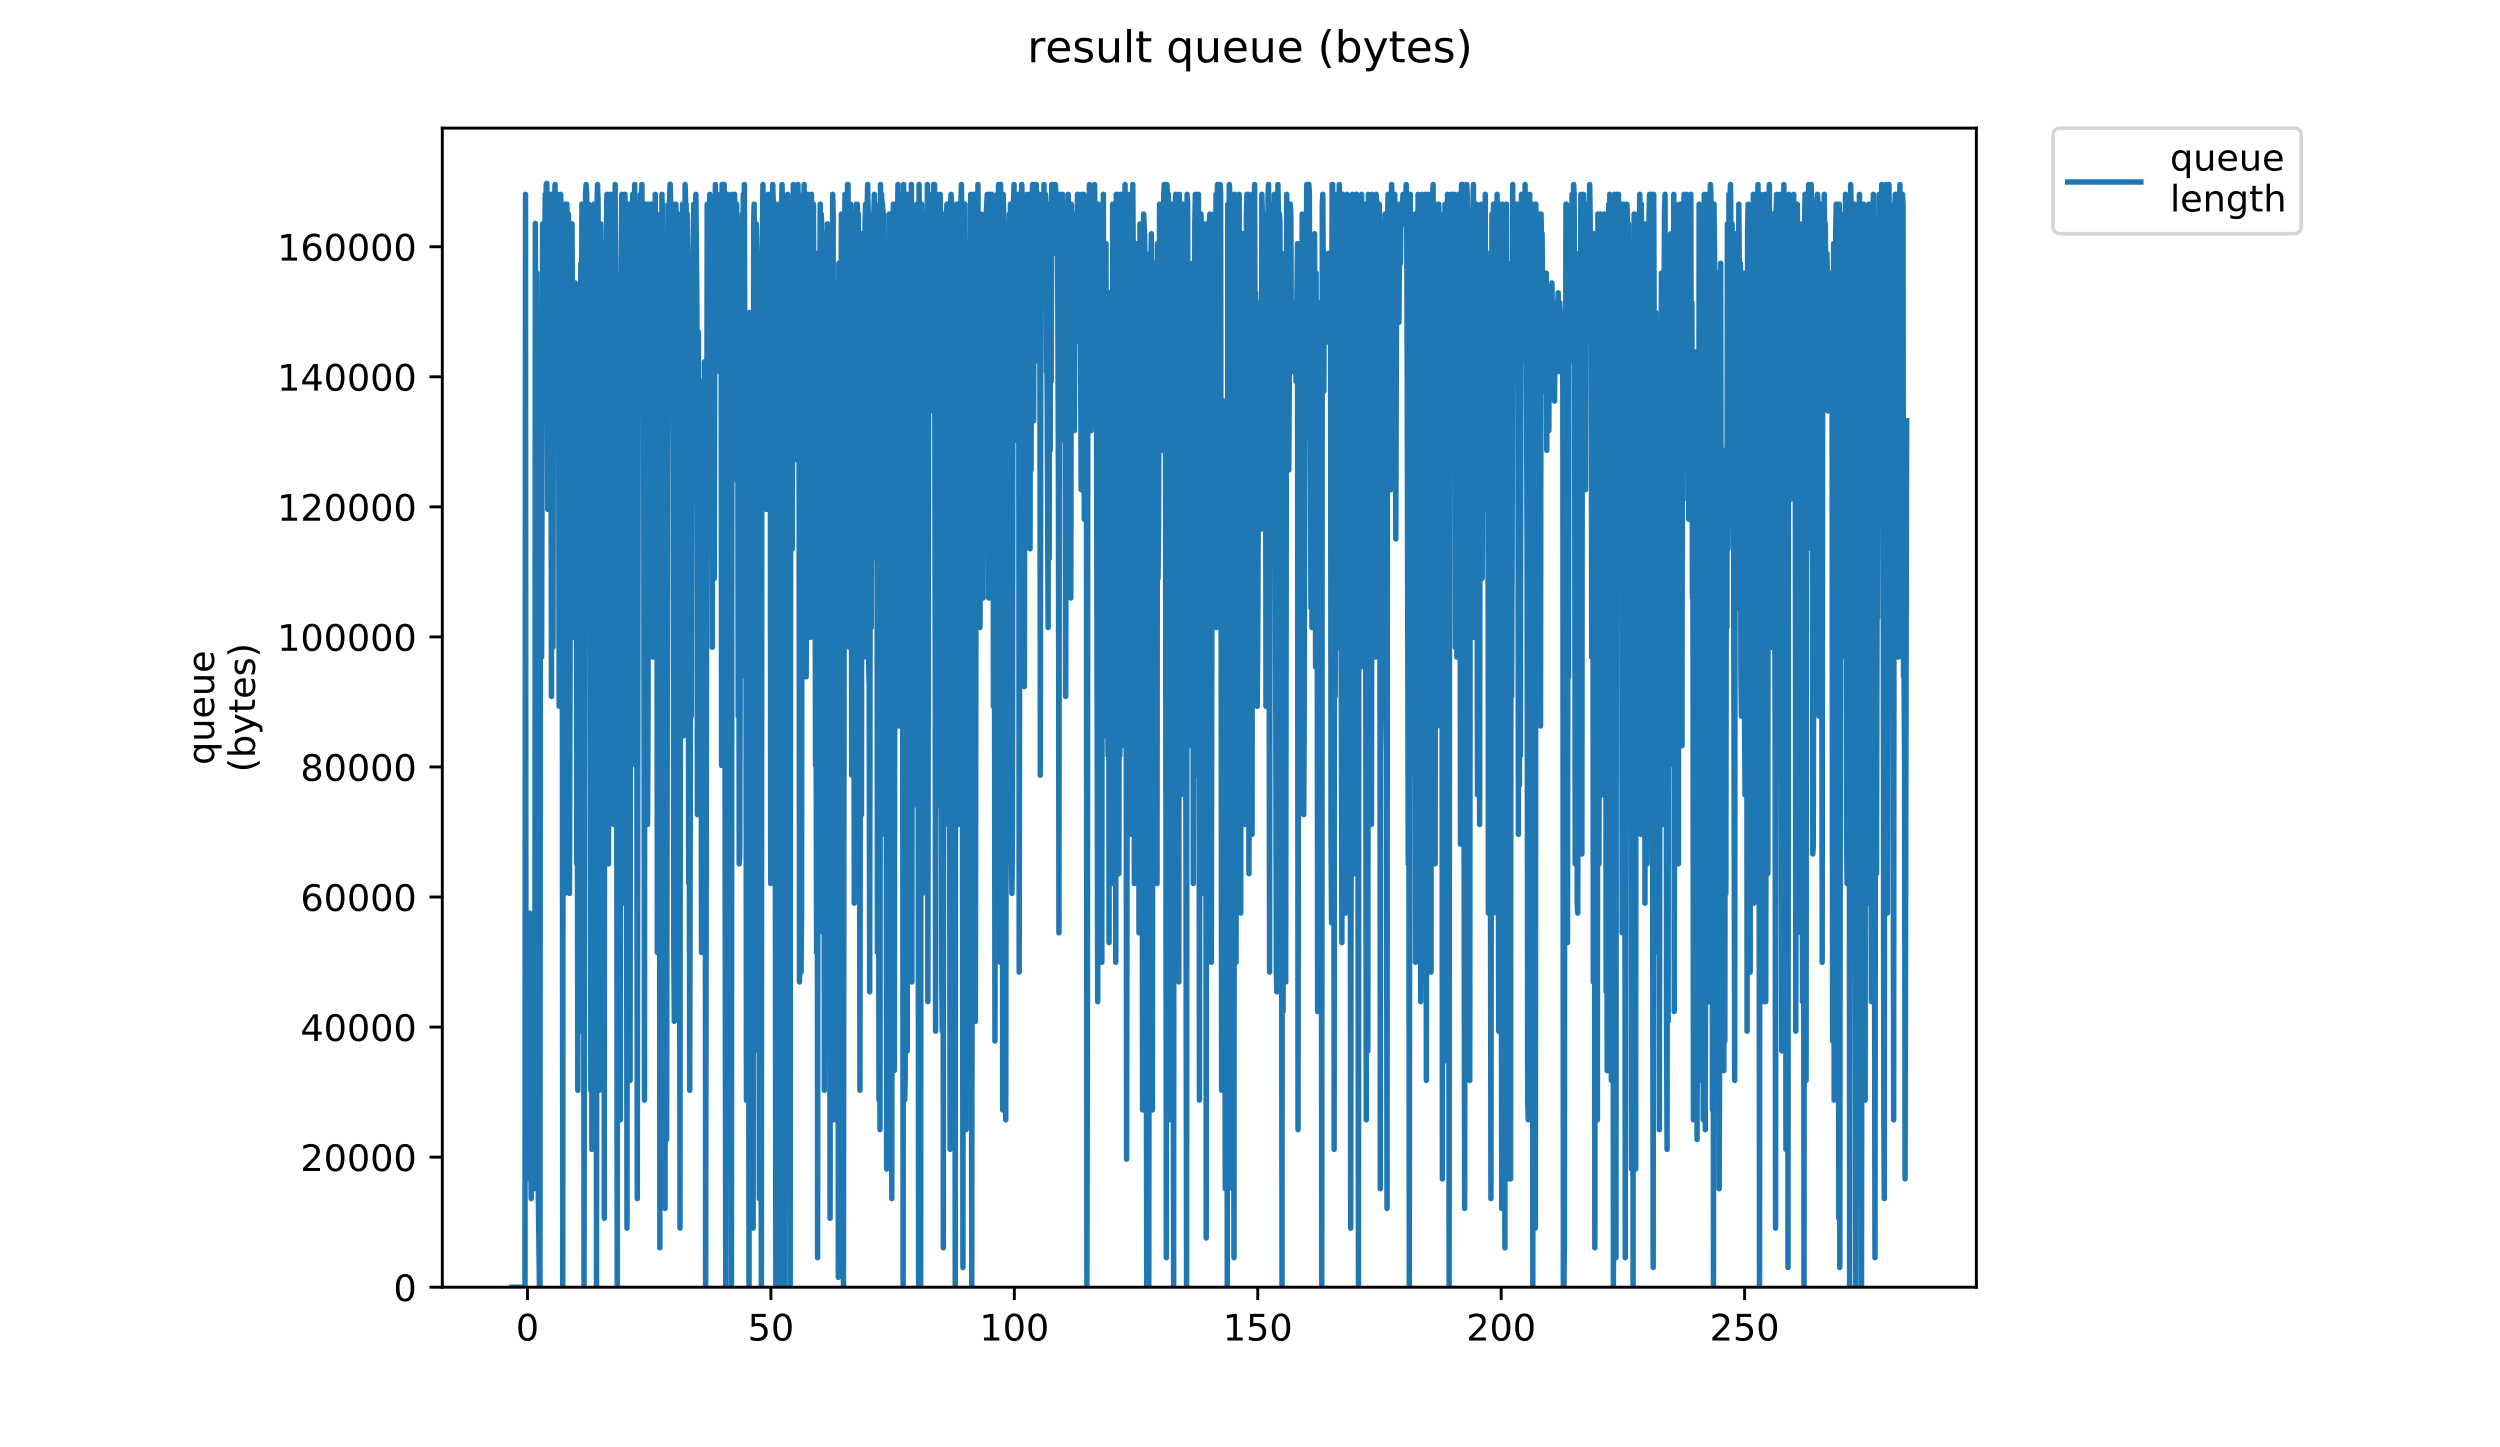 <?xml version="1.0" encoding="utf-8" standalone="no"?>
<!DOCTYPE svg PUBLIC "-//W3C//DTD SVG 1.1//EN"
  "http://www.w3.org/Graphics/SVG/1.1/DTD/svg11.dtd">
<!-- Created with matplotlib (https://matplotlib.org/) -->
<svg height="396pt" version="1.1" viewBox="0 0 684 396" width="684pt" xmlns="http://www.w3.org/2000/svg" xmlns:xlink="http://www.w3.org/1999/xlink">
 <defs>
  <style type="text/css">
*{stroke-linecap:butt;stroke-linejoin:round;}
  </style>
 </defs>
 <g id="figure_1">
  <g id="patch_1">
   <path d="M 0 396 
L 684 396 
L 684 0 
L 0 0 
z
" style="fill:#ffffff;"/>
  </g>
  <g id="axes_1">
   <g id="patch_2">
    <path d="M 121.012 352.174 
L 540.734 352.174 
L 540.734 35.062 
L 121.012 35.062 
z
" style="fill:#ffffff;"/>
   </g>
   <g id="matplotlib.axis_1">
    <g id="xtick_1">
     <g id="line2d_1">
      <defs>
       <path d="M 0 0 
L 0 3.5 
" id="mded0eb2ec0" style="stroke:#000000;stroke-width:0.8;"/>
      </defs>
      <g>
       <use style="stroke:#000000;stroke-width:0.8;" x="144.319" xlink:href="#mded0eb2ec0" y="352.174"/>
      </g>
     </g>
     <g id="text_1">
      <!-- 0 -->
      <defs>
       <path d="M 31.781 66.406 
Q 24.172 66.406 20.328 58.906 
Q 16.5 51.422 16.5 36.375 
Q 16.5 21.391 20.328 13.891 
Q 24.172 6.391 31.781 6.391 
Q 39.453 6.391 43.281 13.891 
Q 47.125 21.391 47.125 36.375 
Q 47.125 51.422 43.281 58.906 
Q 39.453 66.406 31.781 66.406 
z
M 31.781 74.219 
Q 44.047 74.219 50.516 64.516 
Q 56.984 54.828 56.984 36.375 
Q 56.984 17.969 50.516 8.266 
Q 44.047 -1.422 31.781 -1.422 
Q 19.531 -1.422 13.062 8.266 
Q 6.594 17.969 6.594 36.375 
Q 6.594 54.828 13.062 64.516 
Q 19.531 74.219 31.781 74.219 
z
" id="DejaVuSans-48"/>
      </defs>
      <g transform="translate(141.138 366.773)scale(0.1 -0.1)">
       <use xlink:href="#DejaVuSans-48"/>
      </g>
     </g>
    </g>
    <g id="xtick_2">
     <g id="line2d_2">
      <g>
       <use style="stroke:#000000;stroke-width:0.8;" x="210.92" xlink:href="#mded0eb2ec0" y="352.174"/>
      </g>
     </g>
     <g id="text_2">
      <!-- 50 -->
      <defs>
       <path d="M 10.797 72.906 
L 49.516 72.906 
L 49.516 64.594 
L 19.828 64.594 
L 19.828 46.734 
Q 21.969 47.469 24.109 47.828 
Q 26.266 48.188 28.422 48.188 
Q 40.625 48.188 47.75 41.5 
Q 54.891 34.812 54.891 23.391 
Q 54.891 11.625 47.562 5.094 
Q 40.234 -1.422 26.906 -1.422 
Q 22.312 -1.422 17.547 -0.641 
Q 12.797 0.141 7.719 1.703 
L 7.719 11.625 
Q 12.109 9.234 16.797 8.062 
Q 21.484 6.891 26.703 6.891 
Q 35.156 6.891 40.078 11.328 
Q 45.016 15.766 45.016 23.391 
Q 45.016 31 40.078 35.438 
Q 35.156 39.891 26.703 39.891 
Q 22.75 39.891 18.812 39.016 
Q 14.891 38.141 10.797 36.281 
z
" id="DejaVuSans-53"/>
      </defs>
      <g transform="translate(204.557 366.773)scale(0.1 -0.1)">
       <use xlink:href="#DejaVuSans-53"/>
       <use x="63.623" xlink:href="#DejaVuSans-48"/>
      </g>
     </g>
    </g>
    <g id="xtick_3">
     <g id="line2d_3">
      <g>
       <use style="stroke:#000000;stroke-width:0.8;" x="277.52" xlink:href="#mded0eb2ec0" y="352.174"/>
      </g>
     </g>
     <g id="text_3">
      <!-- 100 -->
      <defs>
       <path d="M 12.406 8.297 
L 28.516 8.297 
L 28.516 63.922 
L 10.984 60.406 
L 10.984 69.391 
L 28.422 72.906 
L 38.281 72.906 
L 38.281 8.297 
L 54.391 8.297 
L 54.391 0 
L 12.406 0 
z
" id="DejaVuSans-49"/>
      </defs>
      <g transform="translate(267.977 366.773)scale(0.1 -0.1)">
       <use xlink:href="#DejaVuSans-49"/>
       <use x="63.623" xlink:href="#DejaVuSans-48"/>
       <use x="127.246" xlink:href="#DejaVuSans-48"/>
      </g>
     </g>
    </g>
    <g id="xtick_4">
     <g id="line2d_4">
      <g>
       <use style="stroke:#000000;stroke-width:0.8;" x="344.121" xlink:href="#mded0eb2ec0" y="352.174"/>
      </g>
     </g>
     <g id="text_4">
      <!-- 150 -->
      <g transform="translate(334.577 366.773)scale(0.1 -0.1)">
       <use xlink:href="#DejaVuSans-49"/>
       <use x="63.623" xlink:href="#DejaVuSans-53"/>
       <use x="127.246" xlink:href="#DejaVuSans-48"/>
      </g>
     </g>
    </g>
    <g id="xtick_5">
     <g id="line2d_5">
      <g>
       <use style="stroke:#000000;stroke-width:0.8;" x="410.722" xlink:href="#mded0eb2ec0" y="352.174"/>
      </g>
     </g>
     <g id="text_5">
      <!-- 200 -->
      <defs>
       <path d="M 19.188 8.297 
L 53.609 8.297 
L 53.609 0 
L 7.328 0 
L 7.328 8.297 
Q 12.938 14.109 22.625 23.891 
Q 32.328 33.688 34.812 36.531 
Q 39.547 41.844 41.422 45.531 
Q 43.312 49.219 43.312 52.781 
Q 43.312 58.594 39.234 62.25 
Q 35.156 65.922 28.609 65.922 
Q 23.969 65.922 18.812 64.312 
Q 13.672 62.703 7.812 59.422 
L 7.812 69.391 
Q 13.766 71.781 18.938 73 
Q 24.125 74.219 28.422 74.219 
Q 39.75 74.219 46.484 68.547 
Q 53.219 62.891 53.219 53.422 
Q 53.219 48.922 51.531 44.891 
Q 49.859 40.875 45.406 35.406 
Q 44.188 33.984 37.641 27.219 
Q 31.109 20.453 19.188 8.297 
z
" id="DejaVuSans-50"/>
      </defs>
      <g transform="translate(401.178 366.773)scale(0.1 -0.1)">
       <use xlink:href="#DejaVuSans-50"/>
       <use x="63.623" xlink:href="#DejaVuSans-48"/>
       <use x="127.246" xlink:href="#DejaVuSans-48"/>
      </g>
     </g>
    </g>
    <g id="xtick_6">
     <g id="line2d_6">
      <g>
       <use style="stroke:#000000;stroke-width:0.8;" x="477.322" xlink:href="#mded0eb2ec0" y="352.174"/>
      </g>
     </g>
     <g id="text_6">
      <!-- 250 -->
      <g transform="translate(467.779 366.773)scale(0.1 -0.1)">
       <use xlink:href="#DejaVuSans-50"/>
       <use x="63.623" xlink:href="#DejaVuSans-53"/>
       <use x="127.246" xlink:href="#DejaVuSans-48"/>
      </g>
     </g>
    </g>
   </g>
   <g id="matplotlib.axis_2">
    <g id="ytick_1">
     <g id="line2d_7">
      <defs>
       <path d="M 0 0 
L -3.5 0 
" id="m43d97aec81" style="stroke:#000000;stroke-width:0.8;"/>
      </defs>
      <g>
       <use style="stroke:#000000;stroke-width:0.8;" x="121.012" xlink:href="#m43d97aec81" y="352.174"/>
      </g>
     </g>
     <g id="text_7">
      <!-- 0 -->
      <g transform="translate(107.65 355.973)scale(0.1 -0.1)">
       <use xlink:href="#DejaVuSans-48"/>
      </g>
     </g>
    </g>
    <g id="ytick_2">
     <g id="line2d_8">
      <g>
       <use style="stroke:#000000;stroke-width:0.8;" x="121.012" xlink:href="#m43d97aec81" y="316.59"/>
      </g>
     </g>
     <g id="text_8">
      <!-- 20000 -->
      <g transform="translate(82.2 320.389)scale(0.1 -0.1)">
       <use xlink:href="#DejaVuSans-50"/>
       <use x="63.623" xlink:href="#DejaVuSans-48"/>
       <use x="127.246" xlink:href="#DejaVuSans-48"/>
       <use x="190.869" xlink:href="#DejaVuSans-48"/>
       <use x="254.492" xlink:href="#DejaVuSans-48"/>
      </g>
     </g>
    </g>
    <g id="ytick_3">
     <g id="line2d_9">
      <g>
       <use style="stroke:#000000;stroke-width:0.8;" x="121.012" xlink:href="#m43d97aec81" y="281.006"/>
      </g>
     </g>
     <g id="text_9">
      <!-- 40000 -->
      <defs>
       <path d="M 37.797 64.312 
L 12.891 25.391 
L 37.797 25.391 
z
M 35.203 72.906 
L 47.609 72.906 
L 47.609 25.391 
L 58.016 25.391 
L 58.016 17.188 
L 47.609 17.188 
L 47.609 0 
L 37.797 0 
L 37.797 17.188 
L 4.891 17.188 
L 4.891 26.703 
z
" id="DejaVuSans-52"/>
      </defs>
      <g transform="translate(82.2 284.806)scale(0.1 -0.1)">
       <use xlink:href="#DejaVuSans-52"/>
       <use x="63.623" xlink:href="#DejaVuSans-48"/>
       <use x="127.246" xlink:href="#DejaVuSans-48"/>
       <use x="190.869" xlink:href="#DejaVuSans-48"/>
       <use x="254.492" xlink:href="#DejaVuSans-48"/>
      </g>
     </g>
    </g>
    <g id="ytick_4">
     <g id="line2d_10">
      <g>
       <use style="stroke:#000000;stroke-width:0.8;" x="121.012" xlink:href="#m43d97aec81" y="245.423"/>
      </g>
     </g>
     <g id="text_10">
      <!-- 60000 -->
      <defs>
       <path d="M 33.016 40.375 
Q 26.375 40.375 22.484 35.828 
Q 18.609 31.297 18.609 23.391 
Q 18.609 15.531 22.484 10.953 
Q 26.375 6.391 33.016 6.391 
Q 39.656 6.391 43.531 10.953 
Q 47.406 15.531 47.406 23.391 
Q 47.406 31.297 43.531 35.828 
Q 39.656 40.375 33.016 40.375 
z
M 52.594 71.297 
L 52.594 62.312 
Q 48.875 64.062 45.094 64.984 
Q 41.312 65.922 37.594 65.922 
Q 27.828 65.922 22.672 59.328 
Q 17.531 52.734 16.797 39.406 
Q 19.672 43.656 24.016 45.922 
Q 28.375 48.188 33.594 48.188 
Q 44.578 48.188 50.953 41.516 
Q 57.328 34.859 57.328 23.391 
Q 57.328 12.156 50.688 5.359 
Q 44.047 -1.422 33.016 -1.422 
Q 20.359 -1.422 13.672 8.266 
Q 6.984 17.969 6.984 36.375 
Q 6.984 53.656 15.188 63.938 
Q 23.391 74.219 37.203 74.219 
Q 40.922 74.219 44.703 73.484 
Q 48.484 72.75 52.594 71.297 
z
" id="DejaVuSans-54"/>
      </defs>
      <g transform="translate(82.2 249.222)scale(0.1 -0.1)">
       <use xlink:href="#DejaVuSans-54"/>
       <use x="63.623" xlink:href="#DejaVuSans-48"/>
       <use x="127.246" xlink:href="#DejaVuSans-48"/>
       <use x="190.869" xlink:href="#DejaVuSans-48"/>
       <use x="254.492" xlink:href="#DejaVuSans-48"/>
      </g>
     </g>
    </g>
    <g id="ytick_5">
     <g id="line2d_11">
      <g>
       <use style="stroke:#000000;stroke-width:0.8;" x="121.012" xlink:href="#m43d97aec81" y="209.839"/>
      </g>
     </g>
     <g id="text_11">
      <!-- 80000 -->
      <defs>
       <path d="M 31.781 34.625 
Q 24.75 34.625 20.719 30.859 
Q 16.703 27.094 16.703 20.516 
Q 16.703 13.922 20.719 10.156 
Q 24.75 6.391 31.781 6.391 
Q 38.812 6.391 42.859 10.172 
Q 46.922 13.969 46.922 20.516 
Q 46.922 27.094 42.891 30.859 
Q 38.875 34.625 31.781 34.625 
z
M 21.922 38.812 
Q 15.578 40.375 12.031 44.719 
Q 8.5 49.078 8.5 55.328 
Q 8.5 64.062 14.719 69.141 
Q 20.953 74.219 31.781 74.219 
Q 42.672 74.219 48.875 69.141 
Q 55.078 64.062 55.078 55.328 
Q 55.078 49.078 51.531 44.719 
Q 48 40.375 41.703 38.812 
Q 48.828 37.156 52.797 32.312 
Q 56.781 27.484 56.781 20.516 
Q 56.781 9.906 50.312 4.234 
Q 43.844 -1.422 31.781 -1.422 
Q 19.734 -1.422 13.25 4.234 
Q 6.781 9.906 6.781 20.516 
Q 6.781 27.484 10.781 32.312 
Q 14.797 37.156 21.922 38.812 
z
M 18.312 54.391 
Q 18.312 48.734 21.844 45.562 
Q 25.391 42.391 31.781 42.391 
Q 38.141 42.391 41.719 45.562 
Q 45.312 48.734 45.312 54.391 
Q 45.312 60.062 41.719 63.234 
Q 38.141 66.406 31.781 66.406 
Q 25.391 66.406 21.844 63.234 
Q 18.312 60.062 18.312 54.391 
z
" id="DejaVuSans-56"/>
      </defs>
      <g transform="translate(82.2 213.638)scale(0.1 -0.1)">
       <use xlink:href="#DejaVuSans-56"/>
       <use x="63.623" xlink:href="#DejaVuSans-48"/>
       <use x="127.246" xlink:href="#DejaVuSans-48"/>
       <use x="190.869" xlink:href="#DejaVuSans-48"/>
       <use x="254.492" xlink:href="#DejaVuSans-48"/>
      </g>
     </g>
    </g>
    <g id="ytick_6">
     <g id="line2d_12">
      <g>
       <use style="stroke:#000000;stroke-width:0.8;" x="121.012" xlink:href="#m43d97aec81" y="174.255"/>
      </g>
     </g>
     <g id="text_12">
      <!-- 100000 -->
      <g transform="translate(75.837 178.054)scale(0.1 -0.1)">
       <use xlink:href="#DejaVuSans-49"/>
       <use x="63.623" xlink:href="#DejaVuSans-48"/>
       <use x="127.246" xlink:href="#DejaVuSans-48"/>
       <use x="190.869" xlink:href="#DejaVuSans-48"/>
       <use x="254.492" xlink:href="#DejaVuSans-48"/>
       <use x="318.115" xlink:href="#DejaVuSans-48"/>
      </g>
     </g>
    </g>
    <g id="ytick_7">
     <g id="line2d_13">
      <g>
       <use style="stroke:#000000;stroke-width:0.8;" x="121.012" xlink:href="#m43d97aec81" y="138.671"/>
      </g>
     </g>
     <g id="text_13">
      <!-- 120000 -->
      <g transform="translate(75.837 142.47)scale(0.1 -0.1)">
       <use xlink:href="#DejaVuSans-49"/>
       <use x="63.623" xlink:href="#DejaVuSans-50"/>
       <use x="127.246" xlink:href="#DejaVuSans-48"/>
       <use x="190.869" xlink:href="#DejaVuSans-48"/>
       <use x="254.492" xlink:href="#DejaVuSans-48"/>
       <use x="318.115" xlink:href="#DejaVuSans-48"/>
      </g>
     </g>
    </g>
    <g id="ytick_8">
     <g id="line2d_14">
      <g>
       <use style="stroke:#000000;stroke-width:0.8;" x="121.012" xlink:href="#m43d97aec81" y="103.087"/>
      </g>
     </g>
     <g id="text_14">
      <!-- 140000 -->
      <g transform="translate(75.837 106.886)scale(0.1 -0.1)">
       <use xlink:href="#DejaVuSans-49"/>
       <use x="63.623" xlink:href="#DejaVuSans-52"/>
       <use x="127.246" xlink:href="#DejaVuSans-48"/>
       <use x="190.869" xlink:href="#DejaVuSans-48"/>
       <use x="254.492" xlink:href="#DejaVuSans-48"/>
       <use x="318.115" xlink:href="#DejaVuSans-48"/>
      </g>
     </g>
    </g>
    <g id="ytick_9">
     <g id="line2d_15">
      <g>
       <use style="stroke:#000000;stroke-width:0.8;" x="121.012" xlink:href="#m43d97aec81" y="67.503"/>
      </g>
     </g>
     <g id="text_15">
      <!-- 160000 -->
      <g transform="translate(75.837 71.302)scale(0.1 -0.1)">
       <use xlink:href="#DejaVuSans-49"/>
       <use x="63.623" xlink:href="#DejaVuSans-54"/>
       <use x="127.246" xlink:href="#DejaVuSans-48"/>
       <use x="190.869" xlink:href="#DejaVuSans-48"/>
       <use x="254.492" xlink:href="#DejaVuSans-48"/>
       <use x="318.115" xlink:href="#DejaVuSans-48"/>
      </g>
     </g>
    </g>
    <g id="text_16">
     <!-- queue -->
     <defs>
      <path d="M 14.797 27.297 
Q 14.797 17.391 18.875 11.75 
Q 22.953 6.109 30.078 6.109 
Q 37.203 6.109 41.297 11.75 
Q 45.406 17.391 45.406 27.297 
Q 45.406 37.203 41.297 42.844 
Q 37.203 48.484 30.078 48.484 
Q 22.953 48.484 18.875 42.844 
Q 14.797 37.203 14.797 27.297 
z
M 45.406 8.203 
Q 42.578 3.328 38.25 0.953 
Q 33.938 -1.422 27.875 -1.422 
Q 17.969 -1.422 11.734 6.484 
Q 5.516 14.406 5.516 27.297 
Q 5.516 40.188 11.734 48.094 
Q 17.969 56 27.875 56 
Q 33.938 56 38.25 53.625 
Q 42.578 51.266 45.406 46.391 
L 45.406 54.688 
L 54.391 54.688 
L 54.391 -20.797 
L 45.406 -20.797 
z
" id="DejaVuSans-113"/>
      <path d="M 8.5 21.578 
L 8.5 54.688 
L 17.484 54.688 
L 17.484 21.922 
Q 17.484 14.156 20.5 10.266 
Q 23.531 6.391 29.594 6.391 
Q 36.859 6.391 41.078 11.031 
Q 45.312 15.672 45.312 23.688 
L 45.312 54.688 
L 54.297 54.688 
L 54.297 0 
L 45.312 0 
L 45.312 8.406 
Q 42.047 3.422 37.719 1 
Q 33.406 -1.422 27.688 -1.422 
Q 18.266 -1.422 13.375 4.438 
Q 8.5 10.297 8.5 21.578 
z
M 31.109 56 
z
" id="DejaVuSans-117"/>
      <path d="M 56.203 29.594 
L 56.203 25.203 
L 14.891 25.203 
Q 15.484 15.922 20.484 11.062 
Q 25.484 6.203 34.422 6.203 
Q 39.594 6.203 44.453 7.469 
Q 49.312 8.734 54.109 11.281 
L 54.109 2.781 
Q 49.266 0.734 44.188 -0.344 
Q 39.109 -1.422 33.891 -1.422 
Q 20.797 -1.422 13.156 6.188 
Q 5.516 13.812 5.516 26.812 
Q 5.516 40.234 12.766 48.109 
Q 20.016 56 32.328 56 
Q 43.359 56 49.781 48.891 
Q 56.203 41.797 56.203 29.594 
z
M 47.219 32.234 
Q 47.125 39.594 43.094 43.984 
Q 39.062 48.391 32.422 48.391 
Q 24.906 48.391 20.391 44.141 
Q 15.875 39.891 15.188 32.172 
z
" id="DejaVuSans-101"/>
     </defs>
     <g transform="translate(58.56 209.283)rotate(-90)scale(0.1 -0.1)">
      <use xlink:href="#DejaVuSans-113"/>
      <use x="63.477" xlink:href="#DejaVuSans-117"/>
      <use x="126.855" xlink:href="#DejaVuSans-101"/>
      <use x="188.379" xlink:href="#DejaVuSans-117"/>
      <use x="251.758" xlink:href="#DejaVuSans-101"/>
     </g>
     <!-- (bytes) -->
     <defs>
      <path d="M 31 75.875 
Q 24.469 64.656 21.281 53.656 
Q 18.109 42.672 18.109 31.391 
Q 18.109 20.125 21.312 9.062 
Q 24.516 -2 31 -13.188 
L 23.188 -13.188 
Q 15.875 -1.703 12.234 9.375 
Q 8.594 20.453 8.594 31.391 
Q 8.594 42.281 12.203 53.312 
Q 15.828 64.359 23.188 75.875 
z
" id="DejaVuSans-40"/>
      <path d="M 48.688 27.297 
Q 48.688 37.203 44.609 42.844 
Q 40.531 48.484 33.406 48.484 
Q 26.266 48.484 22.188 42.844 
Q 18.109 37.203 18.109 27.297 
Q 18.109 17.391 22.188 11.75 
Q 26.266 6.109 33.406 6.109 
Q 40.531 6.109 44.609 11.75 
Q 48.688 17.391 48.688 27.297 
z
M 18.109 46.391 
Q 20.953 51.266 25.266 53.625 
Q 29.594 56 35.594 56 
Q 45.562 56 51.781 48.094 
Q 58.016 40.188 58.016 27.297 
Q 58.016 14.406 51.781 6.484 
Q 45.562 -1.422 35.594 -1.422 
Q 29.594 -1.422 25.266 0.953 
Q 20.953 3.328 18.109 8.203 
L 18.109 0 
L 9.078 0 
L 9.078 75.984 
L 18.109 75.984 
z
" id="DejaVuSans-98"/>
      <path d="M 32.172 -5.078 
Q 28.375 -14.844 24.75 -17.812 
Q 21.141 -20.797 15.094 -20.797 
L 7.906 -20.797 
L 7.906 -13.281 
L 13.188 -13.281 
Q 16.891 -13.281 18.938 -11.516 
Q 21 -9.766 23.484 -3.219 
L 25.094 0.875 
L 2.984 54.688 
L 12.5 54.688 
L 29.594 11.922 
L 46.688 54.688 
L 56.203 54.688 
z
" id="DejaVuSans-121"/>
      <path d="M 18.312 70.219 
L 18.312 54.688 
L 36.812 54.688 
L 36.812 47.703 
L 18.312 47.703 
L 18.312 18.016 
Q 18.312 11.328 20.141 9.422 
Q 21.969 7.516 27.594 7.516 
L 36.812 7.516 
L 36.812 0 
L 27.594 0 
Q 17.188 0 13.234 3.875 
Q 9.281 7.766 9.281 18.016 
L 9.281 47.703 
L 2.688 47.703 
L 2.688 54.688 
L 9.281 54.688 
L 9.281 70.219 
z
" id="DejaVuSans-116"/>
      <path d="M 44.281 53.078 
L 44.281 44.578 
Q 40.484 46.531 36.375 47.5 
Q 32.281 48.484 27.875 48.484 
Q 21.188 48.484 17.844 46.438 
Q 14.5 44.391 14.5 40.281 
Q 14.5 37.156 16.891 35.375 
Q 19.281 33.594 26.516 31.984 
L 29.594 31.297 
Q 39.156 29.25 43.188 25.516 
Q 47.219 21.781 47.219 15.094 
Q 47.219 7.469 41.188 3.016 
Q 35.156 -1.422 24.609 -1.422 
Q 20.219 -1.422 15.453 -0.562 
Q 10.688 0.297 5.422 2 
L 5.422 11.281 
Q 10.406 8.688 15.234 7.391 
Q 20.062 6.109 24.812 6.109 
Q 31.156 6.109 34.562 8.281 
Q 37.984 10.453 37.984 14.406 
Q 37.984 18.062 35.516 20.016 
Q 33.062 21.969 24.703 23.781 
L 21.578 24.516 
Q 13.234 26.266 9.516 29.906 
Q 5.812 33.547 5.812 39.891 
Q 5.812 47.609 11.281 51.797 
Q 16.75 56 26.812 56 
Q 31.781 56 36.172 55.266 
Q 40.578 54.547 44.281 53.078 
z
" id="DejaVuSans-115"/>
      <path d="M 8.016 75.875 
L 15.828 75.875 
Q 23.141 64.359 26.781 53.312 
Q 30.422 42.281 30.422 31.391 
Q 30.422 20.453 26.781 9.375 
Q 23.141 -1.703 15.828 -13.188 
L 8.016 -13.188 
Q 14.5 -2 17.703 9.062 
Q 20.906 20.125 20.906 31.391 
Q 20.906 42.672 17.703 53.656 
Q 14.5 64.656 8.016 75.875 
z
" id="DejaVuSans-41"/>
     </defs>
     <g transform="translate(69.757 211.295)rotate(-90)scale(0.1 -0.1)">
      <use xlink:href="#DejaVuSans-40"/>
      <use x="39.014" xlink:href="#DejaVuSans-98"/>
      <use x="102.49" xlink:href="#DejaVuSans-121"/>
      <use x="161.67" xlink:href="#DejaVuSans-116"/>
      <use x="200.879" xlink:href="#DejaVuSans-101"/>
      <use x="262.402" xlink:href="#DejaVuSans-115"/>
      <use x="314.502" xlink:href="#DejaVuSans-41"/>
     </g>
    </g>
   </g>
   <g id="line2d_16">
    <path clip-path="url(#p4d2f78c001)" d="M 140.09 352.174 
L 143.635 352.174 
L 143.782 53.173 
L 143.922 322.543 
L 144.064 276.751 
L 144.205 271.363 
L 144.487 303.688 
L 144.768 287.525 
L 144.909 249.814 
L 145.049 311.769 
L 145.189 314.462 
L 145.33 327.931 
L 145.471 317.156 
L 145.612 290.23 
L 145.753 325.237 
L 145.894 322.543 
L 146.034 325.237 
L 146.176 314.462 
L 146.32 319.85 
L 146.462 61.137 
L 146.604 96.273 
L 146.884 74.723 
L 147.025 306.381 
L 147.593 352.174 
L 147.738 352.174 
L 147.885 85.498 
L 148.174 179.777 
L 148.459 61.255 
L 148.745 90.885 
L 148.889 90.885 
L 149.172 53.173 
L 149.315 58.561 
L 149.455 50.48 
L 149.596 50.163 
L 149.739 61.255 
L 149.882 139.372 
L 150.023 58.561 
L 150.164 96.273 
L 150.306 61.255 
L 150.448 131.291 
L 150.589 53.173 
L 150.731 98.966 
L 150.872 190.552 
L 151.013 53.173 
L 151.156 55.867 
L 151.296 177.084 
L 151.438 58.561 
L 151.579 104.354 
L 151.72 55.867 
L 151.861 50.48 
L 152.002 98.966 
L 152.142 53.173 
L 152.282 55.867 
L 152.422 55.867 
L 152.562 53.173 
L 152.843 104.354 
L 152.984 193.246 
L 153.124 77.417 
L 153.404 53.173 
L 153.545 58.561 
L 153.826 109.741 
L 153.966 352.174 
L 154.107 101.66 
L 154.249 204.021 
L 154.392 136.678 
L 154.532 244.426 
L 154.673 55.867 
L 154.814 58.561 
L 154.956 163.615 
L 155.097 55.867 
L 155.238 115.129 
L 155.379 63.948 
L 155.521 58.561 
L 155.802 244.426 
L 155.943 193.246 
L 156.084 98.966 
L 156.226 123.21 
L 156.508 61.255 
L 156.65 90.885 
L 156.792 171.696 
L 156.937 85.498 
L 157.081 174.39 
L 157.37 77.417 
L 157.511 80.11 
L 157.652 90.885 
L 157.799 236.345 
L 157.94 187.858 
L 158.083 298.3 
L 158.224 117.822 
L 158.507 265.976 
L 158.648 282.138 
L 158.789 82.804 
L 158.932 72.029 
L 159.073 104.354 
L 159.215 55.867 
L 159.357 90.885 
L 159.503 58.561 
L 159.794 352.174 
L 160.077 131.291 
L 160.219 53.173 
L 160.364 50.48 
L 160.511 53.173 
L 160.661 109.741 
L 160.943 58.561 
L 161.086 55.867 
L 161.226 58.561 
L 161.368 136.678 
L 161.509 150.147 
L 161.65 298.3 
L 161.791 177.084 
L 161.932 314.462 
L 162.073 257.895 
L 162.214 125.903 
L 162.354 171.696 
L 162.496 55.867 
L 162.92 209.408 
L 163.065 131.291 
L 163.206 352.174 
L 163.349 55.867 
L 163.49 50.48 
L 163.632 55.867 
L 163.774 107.047 
L 163.915 298.3 
L 164.34 61.255 
L 164.481 115.129 
L 164.622 236.345 
L 164.906 77.417 
L 165.05 90.885 
L 165.192 120.516 
L 165.333 333.318 
L 165.475 66.642 
L 165.616 98.966 
L 165.757 190.552 
L 165.9 63.948 
L 166.041 53.173 
L 166.182 72.029 
L 166.326 58.561 
L 166.469 236.345 
L 166.61 61.255 
L 166.751 53.173 
L 166.892 112.435 
L 167.034 107.047 
L 167.174 53.173 
L 167.315 158.228 
L 167.459 55.867 
L 167.6 82.804 
L 167.742 61.255 
L 167.883 225.57 
L 168.304 50.48 
L 168.586 166.309 
L 168.726 185.165 
L 168.867 352.174 
L 169.008 158.228 
L 169.149 155.534 
L 169.29 142.066 
L 169.43 150.147 
L 169.57 171.696 
L 169.71 306.381 
L 169.85 77.417 
L 170.131 53.173 
L 170.272 98.966 
L 170.416 209.408 
L 170.558 133.984 
L 170.7 247.12 
L 170.842 66.642 
L 170.983 53.173 
L 171.264 201.327 
L 171.405 198.633 
L 171.546 336.012 
L 171.687 69.336 
L 171.829 179.777 
L 171.969 55.867 
L 172.111 69.336 
L 172.393 295.606 
L 172.534 104.354 
L 172.675 155.534 
L 172.815 63.948 
L 172.956 112.435 
L 173.097 53.173 
L 173.237 55.867 
L 173.377 61.255 
L 173.517 61.255 
L 173.657 50.48 
L 173.798 101.66 
L 173.939 209.408 
L 174.08 107.047 
L 174.221 174.39 
L 174.362 327.931 
L 174.644 82.804 
L 174.925 77.417 
L 175.207 53.173 
L 175.348 107.047 
L 175.489 53.173 
L 175.63 50.48 
L 175.771 112.435 
L 175.911 104.354 
L 176.051 55.867 
L 176.331 300.994 
L 176.471 55.867 
L 176.611 61.255 
L 176.751 55.867 
L 176.891 88.192 
L 177.171 225.57 
L 177.311 195.94 
L 177.452 55.867 
L 177.732 63.948 
L 177.872 152.84 
L 178.151 55.867 
L 178.433 55.867 
L 178.574 179.777 
L 178.714 66.642 
L 178.854 58.561 
L 178.994 107.047 
L 179.134 88.192 
L 179.274 53.173 
L 179.414 82.804 
L 179.554 171.696 
L 179.694 58.561 
L 179.837 260.588 
L 179.978 69.336 
L 180.118 260.588 
L 180.399 136.678 
L 180.539 341.399 
L 180.68 120.516 
L 180.82 104.354 
L 180.961 112.435 
L 181.102 53.173 
L 181.246 109.741 
L 181.39 55.867 
L 181.672 230.958 
L 181.812 66.642 
L 181.952 330.625 
L 182.092 185.165 
L 182.232 228.285 
L 182.379 311.769 
L 182.665 125.903 
L 182.948 55.867 
L 183.09 69.336 
L 183.229 53.173 
L 183.369 50.405 
L 183.65 63.948 
L 183.791 55.867 
L 183.931 58.561 
L 184.071 55.867 
L 184.211 104.354 
L 184.351 260.588 
L 184.49 279.444 
L 184.63 58.561 
L 184.77 136.678 
L 184.914 55.867 
L 185.058 61.255 
L 185.2 142.066 
L 185.341 63.948 
L 185.482 58.561 
L 185.623 63.948 
L 185.764 101.66 
L 186.046 336.012 
L 186.186 90.885 
L 186.325 61.255 
L 186.606 117.822 
L 186.746 55.867 
L 186.888 66.642 
L 187.028 201.327 
L 187.447 50.48 
L 187.587 55.867 
L 187.727 55.867 
L 187.867 123.21 
L 188.007 58.561 
L 188.287 147.453 
L 188.427 241.732 
L 188.567 206.714 
L 188.706 298.3 
L 188.986 150.147 
L 189.127 195.94 
L 189.267 82.804 
L 189.407 128.597 
L 189.547 69.336 
L 189.827 55.867 
L 189.966 77.417 
L 190.106 74.723 
L 190.246 136.678 
L 190.387 53.173 
L 190.667 82.804 
L 190.807 222.877 
L 191.087 90.885 
L 191.366 209.408 
L 191.506 125.903 
L 191.651 190.552 
L 191.793 128.597 
L 191.933 260.588 
L 192.073 104.354 
L 192.354 239.039 
L 192.634 158.228 
L 192.774 98.966 
L 192.916 107.047 
L 193.06 352.174 
L 193.488 55.867 
L 193.631 82.804 
L 193.772 144.759 
L 193.913 63.948 
L 194.053 98.966 
L 194.194 53.173 
L 194.475 61.255 
L 194.615 77.417 
L 194.754 72.029 
L 194.894 177.084 
L 195.034 66.642 
L 195.454 158.228 
L 195.594 61.255 
L 195.737 50.48 
L 195.878 88.192 
L 196.019 61.255 
L 196.159 58.561 
L 196.3 53.173 
L 196.58 90.885 
L 196.722 90.885 
L 196.864 101.66 
L 197.005 55.867 
L 197.147 98.966 
L 197.288 66.642 
L 197.429 209.408 
L 197.569 50.48 
L 197.709 53.173 
L 197.849 61.255 
L 198.131 50.48 
L 198.562 352.174 
L 198.703 61.255 
L 198.844 66.642 
L 198.985 53.173 
L 199.125 53.173 
L 199.406 217.489 
L 199.689 72.029 
L 199.974 230.958 
L 200.123 352.174 
L 200.273 53.173 
L 200.709 131.291 
L 200.849 115.129 
L 200.989 53.173 
L 201.129 90.885 
L 201.269 61.255 
L 201.549 55.867 
L 201.689 85.498 
L 201.829 72.029 
L 201.969 195.94 
L 202.11 125.903 
L 202.251 236.345 
L 202.395 233.651 
L 202.68 112.435 
L 202.821 63.948 
L 202.961 72.029 
L 203.101 58.561 
L 203.241 63.948 
L 203.381 53.173 
L 203.522 58.561 
L 203.663 50.48 
L 203.948 185.165 
L 204.09 160.921 
L 204.23 300.994 
L 204.511 96.273 
L 204.652 123.21 
L 204.932 352.174 
L 205.073 85.498 
L 205.213 274.057 
L 205.494 150.147 
L 205.635 204.021 
L 205.775 98.966 
L 205.915 115.129 
L 206.057 336.012 
L 206.201 61.255 
L 206.344 55.867 
L 206.484 133.984 
L 206.624 115.129 
L 206.765 139.372 
L 206.905 61.255 
L 207.045 69.336 
L 207.325 142.066 
L 207.465 287.525 
L 207.606 169.003 
L 207.751 327.931 
L 207.891 212.102 
L 208.031 214.795 
L 208.313 352.174 
L 208.453 77.417 
L 208.735 50.48 
L 208.883 74.723 
L 209.029 80.11 
L 209.17 74.723 
L 209.31 104.354 
L 209.45 98.966 
L 209.59 82.804 
L 209.731 139.372 
L 209.871 115.129 
L 210.012 58.561 
L 210.152 53.173 
L 210.292 96.273 
L 210.436 96.273 
L 210.579 58.561 
L 210.722 58.561 
L 210.863 241.732 
L 211.003 98.966 
L 211.144 166.309 
L 211.284 61.255 
L 211.425 50.48 
L 211.566 55.867 
L 211.708 55.867 
L 211.848 72.029 
L 211.988 109.741 
L 212.269 352.174 
L 212.409 160.921 
L 212.55 152.84 
L 212.69 66.642 
L 212.832 55.867 
L 212.972 85.498 
L 213.113 222.877 
L 213.253 195.94 
L 213.394 214.795 
L 213.534 352.174 
L 213.674 55.867 
L 213.815 63.948 
L 213.955 50.48 
L 214.095 55.867 
L 214.377 228.285 
L 214.518 179.777 
L 214.659 352.174 
L 214.799 63.948 
L 214.94 55.867 
L 215.221 228.285 
L 215.361 222.877 
L 215.501 53.173 
L 215.782 104.354 
L 215.922 201.327 
L 216.063 179.777 
L 216.203 352.174 
L 216.343 55.867 
L 216.483 109.741 
L 216.623 85.498 
L 216.763 150.147 
L 217.043 50.48 
L 217.184 88.192 
L 217.466 66.642 
L 217.607 93.579 
L 217.887 58.561 
L 218.027 55.867 
L 218.168 125.903 
L 218.31 50.48 
L 218.452 58.561 
L 218.593 77.417 
L 218.739 268.669 
L 219.026 107.047 
L 219.167 265.976 
L 219.308 249.814 
L 219.449 82.804 
L 219.59 98.966 
L 219.731 53.173 
L 219.871 69.336 
L 220.013 50.48 
L 220.154 115.129 
L 220.295 77.417 
L 220.577 185.165 
L 220.718 98.966 
L 220.859 152.84 
L 221 53.173 
L 221.151 147.453 
L 221.292 74.723 
L 221.432 155.534 
L 221.573 98.966 
L 221.714 174.39 
L 221.996 53.173 
L 222.138 104.354 
L 222.28 58.561 
L 222.423 61.255 
L 222.564 55.867 
L 222.846 117.822 
L 222.987 133.984 
L 223.128 209.408 
L 223.269 185.165 
L 223.411 260.588 
L 223.552 69.336 
L 223.695 344.093 
L 223.836 115.129 
L 223.978 98.966 
L 224.121 117.822 
L 224.262 107.047 
L 224.404 55.867 
L 224.545 166.309 
L 224.686 58.561 
L 224.828 61.255 
L 224.969 204.021 
L 225.252 255.201 
L 225.394 139.372 
L 225.539 298.3 
L 225.686 63.948 
L 225.833 193.246 
L 226.258 125.903 
L 226.402 61.255 
L 226.543 249.814 
L 226.684 77.417 
L 226.824 72.029 
L 227.107 333.318 
L 227.248 160.921 
L 227.389 212.102 
L 227.53 80.11 
L 227.672 128.597 
L 227.814 53.173 
L 227.956 58.561 
L 228.097 306.381 
L 228.238 104.354 
L 228.38 77.417 
L 228.521 222.877 
L 228.662 131.291 
L 228.803 249.814 
L 229.085 98.966 
L 229.225 177.084 
L 229.366 349.48 
L 229.506 72.029 
L 229.647 80.11 
L 229.928 125.903 
L 230.209 58.561 
L 230.35 74.723 
L 230.63 163.615 
L 230.77 352.174 
L 231.052 66.642 
L 231.192 53.173 
L 231.473 104.354 
L 231.895 50.48 
L 232.035 50.48 
L 232.175 163.615 
L 232.316 177.084 
L 232.456 139.372 
L 232.596 63.948 
L 232.737 55.867 
L 232.877 77.417 
L 233.021 212.102 
L 233.161 74.723 
L 233.302 120.516 
L 233.443 58.561 
L 233.725 247.12 
L 234.007 72.029 
L 234.147 74.723 
L 234.287 55.867 
L 234.428 58.561 
L 234.568 55.867 
L 234.708 61.255 
L 234.849 58.561 
L 235.131 177.084 
L 235.272 298.3 
L 235.553 74.723 
L 235.694 222.877 
L 235.836 63.948 
L 235.976 147.453 
L 236.117 72.029 
L 236.397 179.777 
L 236.678 61.255 
L 236.818 55.867 
L 236.959 152.84 
L 237.1 163.615 
L 237.241 58.561 
L 237.382 50.48 
L 237.524 58.561 
L 237.664 182.471 
L 237.805 187.858 
L 237.945 271.363 
L 238.089 128.597 
L 238.374 171.696 
L 238.515 61.255 
L 238.655 77.417 
L 238.796 58.561 
L 238.936 61.255 
L 239.076 58.561 
L 239.216 53.173 
L 239.357 61.255 
L 239.497 55.867 
L 239.638 152.84 
L 239.779 69.336 
L 239.92 82.804 
L 240.06 260.588 
L 240.202 66.642 
L 240.482 300.994 
L 240.622 193.246 
L 240.762 309.075 
L 240.902 50.48 
L 241.042 72.029 
L 241.183 53.173 
L 241.323 55.867 
L 241.464 55.867 
L 241.603 58.561 
L 241.744 58.561 
L 241.883 93.579 
L 242.024 228.285 
L 242.164 160.921 
L 242.304 190.552 
L 242.444 150.147 
L 242.584 319.85 
L 242.865 169.003 
L 243.006 230.958 
L 243.148 214.795 
L 243.289 58.561 
L 243.43 142.066 
L 243.572 58.561 
L 243.713 85.498 
L 243.993 327.931 
L 244.274 69.336 
L 244.415 55.867 
L 244.555 128.597 
L 244.695 292.913 
L 244.835 158.228 
L 244.98 185.165 
L 245.121 58.561 
L 245.261 55.867 
L 245.401 58.561 
L 245.541 63.948 
L 245.681 50.48 
L 245.961 198.633 
L 246.382 63.948 
L 246.523 53.173 
L 246.664 58.561 
L 246.806 177.084 
L 246.947 125.903 
L 247.092 352.174 
L 247.232 50.48 
L 247.374 120.516 
L 247.514 300.994 
L 247.657 295.606 
L 247.939 53.173 
L 248.08 53.173 
L 248.221 287.525 
L 248.362 96.273 
L 248.503 101.66 
L 248.645 55.867 
L 248.927 69.336 
L 249.069 69.336 
L 249.21 260.588 
L 249.35 50.48 
L 249.492 268.669 
L 249.633 55.867 
L 249.774 58.561 
L 250.195 220.183 
L 250.338 69.336 
L 250.479 98.966 
L 250.62 61.255 
L 250.76 61.255 
L 250.901 55.867 
L 251.043 88.192 
L 251.183 174.39 
L 251.325 352.174 
L 251.465 50.48 
L 251.606 77.417 
L 251.89 352.174 
L 252.03 69.336 
L 252.17 55.867 
L 252.45 244.426 
L 252.875 58.561 
L 253.015 74.723 
L 253.155 74.723 
L 253.578 179.777 
L 253.72 50.48 
L 253.863 274.057 
L 254.144 53.173 
L 254.285 58.561 
L 254.568 112.435 
L 254.71 104.354 
L 254.85 53.173 
L 254.992 66.642 
L 255.133 58.561 
L 255.273 101.66 
L 255.413 50.48 
L 255.555 55.867 
L 255.697 50.48 
L 255.98 282.138 
L 256.261 53.173 
L 256.402 109.741 
L 256.543 220.183 
L 256.686 147.453 
L 256.826 171.696 
L 256.967 142.066 
L 257.107 174.39 
L 257.249 53.173 
L 257.389 136.678 
L 257.531 90.885 
L 257.673 268.669 
L 257.816 282.138 
L 257.956 98.966 
L 258.097 341.399 
L 258.24 69.336 
L 258.381 58.561 
L 258.804 222.877 
L 258.947 58.561 
L 259.088 55.867 
L 259.371 225.57 
L 259.512 58.561 
L 259.797 201.327 
L 259.94 314.462 
L 260.081 55.867 
L 260.223 53.173 
L 260.364 55.867 
L 260.505 55.867 
L 260.645 131.291 
L 260.929 61.255 
L 261.211 185.165 
L 261.351 352.174 
L 261.491 144.759 
L 261.632 152.84 
L 261.773 55.867 
L 261.913 112.435 
L 262.055 225.57 
L 262.196 80.11 
L 262.336 55.867 
L 262.618 61.255 
L 262.759 55.867 
L 262.9 55.867 
L 263.04 50.48 
L 263.18 63.948 
L 263.462 346.787 
L 263.602 98.966 
L 263.747 131.291 
L 263.888 55.867 
L 264.029 55.867 
L 264.169 117.822 
L 264.311 309.075 
L 264.451 72.029 
L 264.592 66.642 
L 264.733 247.12 
L 264.874 123.21 
L 265.014 169.003 
L 265.158 90.885 
L 265.446 228.285 
L 265.59 53.173 
L 265.871 352.174 
L 266.156 61.255 
L 266.297 53.173 
L 266.579 53.173 
L 266.865 279.444 
L 267.145 63.948 
L 267.426 158.228 
L 267.567 50.48 
L 267.708 125.903 
L 267.849 136.678 
L 268.129 171.696 
L 268.27 144.759 
L 268.411 58.561 
L 268.552 61.255 
L 268.832 133.984 
L 268.974 163.615 
L 269.114 69.336 
L 269.395 150.147 
L 269.536 74.723 
L 269.679 58.561 
L 269.823 58.561 
L 270.106 53.173 
L 270.246 61.255 
L 270.387 88.192 
L 270.528 163.615 
L 270.669 163.615 
L 270.81 53.173 
L 270.953 120.516 
L 271.093 53.173 
L 271.234 61.255 
L 271.374 53.173 
L 271.515 107.047 
L 271.656 61.255 
L 271.8 193.246 
L 271.94 187.858 
L 272.08 166.309 
L 272.22 284.832 
L 272.361 133.984 
L 272.785 53.173 
L 272.926 77.417 
L 273.207 50.48 
L 273.488 63.948 
L 273.628 263.282 
L 273.768 50.48 
L 273.908 80.11 
L 274.048 225.57 
L 274.188 55.867 
L 274.329 303.688 
L 274.47 53.173 
L 274.61 58.561 
L 274.75 123.21 
L 274.89 74.723 
L 275.033 136.678 
L 275.173 306.381 
L 275.458 61.255 
L 275.605 72.029 
L 275.746 90.885 
L 275.886 220.183 
L 276.026 69.336 
L 276.169 58.561 
L 276.312 160.921 
L 276.452 55.867 
L 276.734 233.651 
L 276.874 244.426 
L 277.015 228.285 
L 277.156 55.867 
L 277.297 55.867 
L 277.439 50.48 
L 277.581 63.948 
L 277.722 53.173 
L 278.145 120.516 
L 278.285 101.66 
L 278.426 66.642 
L 278.567 69.336 
L 278.707 53.173 
L 278.85 265.976 
L 279.134 53.173 
L 279.274 61.255 
L 279.555 50.48 
L 279.697 55.867 
L 279.981 133.984 
L 280.122 128.597 
L 280.262 187.858 
L 280.402 109.741 
L 280.543 123.21 
L 280.974 53.173 
L 281.114 61.255 
L 281.254 55.867 
L 281.535 55.867 
L 281.676 53.173 
L 281.817 150.147 
L 281.957 69.336 
L 282.097 128.597 
L 282.238 63.948 
L 282.521 50.48 
L 282.807 115.129 
L 282.948 55.867 
L 283.09 98.966 
L 283.231 50.48 
L 283.372 61.255 
L 283.513 50.48 
L 283.654 61.255 
L 283.794 55.867 
L 283.934 96.273 
L 284.075 69.336 
L 284.217 74.723 
L 284.358 53.173 
L 284.499 77.417 
L 284.639 212.102 
L 284.782 69.336 
L 284.922 82.804 
L 285.203 53.173 
L 285.486 61.255 
L 285.627 50.48 
L 285.768 55.867 
L 285.912 74.723 
L 286.052 53.173 
L 286.192 55.867 
L 286.334 101.66 
L 286.476 101.66 
L 286.762 171.696 
L 286.903 55.867 
L 287.047 152.84 
L 287.188 55.867 
L 287.331 123.21 
L 287.472 58.561 
L 287.615 104.354 
L 287.756 50.48 
L 287.897 55.867 
L 288.038 50.48 
L 288.32 55.867 
L 288.601 69.336 
L 288.742 50.48 
L 288.883 53.173 
L 289.024 53.173 
L 289.165 61.255 
L 289.306 53.173 
L 289.588 133.984 
L 289.729 255.201 
L 289.87 53.173 
L 290.011 53.173 
L 290.293 96.273 
L 290.434 72.029 
L 290.575 82.804 
L 290.715 53.173 
L 290.855 120.516 
L 290.995 58.561 
L 291.137 58.561 
L 291.42 104.354 
L 291.562 190.552 
L 291.845 55.867 
L 291.985 82.804 
L 292.27 53.173 
L 292.41 63.948 
L 292.552 104.279 
L 292.693 96.273 
L 292.834 158.228 
L 292.977 163.615 
L 293.118 55.867 
L 293.258 74.723 
L 293.398 72.029 
L 293.537 115.129 
L 293.679 58.561 
L 293.819 58.561 
L 293.96 117.822 
L 294.101 58.561 
L 294.242 80.11 
L 294.524 58.561 
L 294.666 61.255 
L 294.807 53.173 
L 294.952 53.173 
L 295.093 93.504 
L 295.234 74.723 
L 295.375 72.029 
L 295.517 66.642 
L 295.805 133.984 
L 295.952 53.173 
L 296.093 112.435 
L 296.233 55.867 
L 296.373 58.561 
L 296.514 53.173 
L 296.657 142.066 
L 296.8 55.867 
L 296.942 55.867 
L 297.223 63.948 
L 297.366 352.174 
L 297.507 292.913 
L 297.65 63.948 
L 297.791 61.255 
L 297.932 61.255 
L 298.073 50.48 
L 298.213 61.255 
L 298.355 55.867 
L 298.498 117.822 
L 298.639 85.498 
L 298.78 96.273 
L 298.92 53.173 
L 299.064 53.173 
L 299.205 69.336 
L 299.486 50.48 
L 299.627 69.336 
L 299.767 69.336 
L 299.907 63.948 
L 300.332 274.057 
L 300.473 55.867 
L 300.755 150.147 
L 300.895 131.291 
L 301.036 85.498 
L 301.459 263.282 
L 301.599 90.885 
L 301.74 82.804 
L 301.881 53.173 
L 302.022 201.327 
L 302.165 169.003 
L 302.307 187.858 
L 302.588 66.642 
L 302.87 174.39 
L 303.012 142.066 
L 303.153 206.714 
L 303.294 80.11 
L 303.434 257.895 
L 303.575 80.11 
L 303.715 112.435 
L 303.856 115.129 
L 303.997 142.066 
L 304.279 241.732 
L 304.421 55.867 
L 304.565 90.885 
L 304.705 61.255 
L 304.845 66.642 
L 305.127 80.11 
L 305.268 263.282 
L 305.409 53.173 
L 305.55 104.354 
L 305.832 53.173 
L 306.113 239.039 
L 306.254 160.921 
L 306.395 206.714 
L 306.535 53.173 
L 306.676 125.903 
L 306.817 107.047 
L 306.96 204.021 
L 307.244 55.867 
L 307.386 53.173 
L 307.526 125.903 
L 307.668 117.822 
L 307.809 50.48 
L 308.091 147.453 
L 308.232 317.156 
L 308.513 133.984 
L 308.654 53.173 
L 308.795 225.57 
L 309.078 63.948 
L 309.221 93.579 
L 309.363 55.867 
L 309.649 228.285 
L 309.93 50.48 
L 310.21 98.966 
L 310.357 241.732 
L 310.497 185.165 
L 310.638 80.11 
L 310.78 66.642 
L 310.921 171.696 
L 311.062 177.084 
L 311.202 96.273 
L 311.343 139.372 
L 311.484 109.741 
L 311.625 255.201 
L 311.907 61.255 
L 312.048 158.228 
L 312.189 152.84 
L 312.33 63.948 
L 312.611 303.688 
L 312.892 58.561 
L 313.173 63.948 
L 313.314 80.11 
L 313.455 133.984 
L 313.737 352.174 
L 314.161 77.417 
L 314.304 352.174 
L 314.584 69.336 
L 314.728 147.453 
L 314.868 72.029 
L 315.011 63.948 
L 315.152 80.11 
L 315.292 303.688 
L 315.437 101.66 
L 315.579 82.804 
L 315.719 82.804 
L 315.859 123.21 
L 315.999 72.029 
L 316.139 158.228 
L 316.28 77.417 
L 316.421 233.651 
L 316.562 241.732 
L 316.703 66.642 
L 316.843 158.228 
L 316.984 142.066 
L 317.264 55.867 
L 317.545 109.741 
L 317.686 61.255 
L 317.826 58.561 
L 317.969 123.21 
L 318.11 109.741 
L 318.256 109.741 
L 318.401 53.173 
L 318.542 50.48 
L 318.683 93.579 
L 318.825 58.561 
L 319.114 344.093 
L 319.257 50.48 
L 319.397 53.173 
L 319.683 53.173 
L 319.967 268.669 
L 320.108 225.57 
L 320.249 306.381 
L 320.391 169.003 
L 320.532 158.228 
L 320.674 55.867 
L 321.104 352.174 
L 321.246 63.948 
L 321.389 109.741 
L 321.53 55.867 
L 321.67 53.173 
L 321.813 125.903 
L 321.955 131.291 
L 322.237 241.732 
L 322.378 104.354 
L 322.523 268.669 
L 322.664 53.173 
L 323.091 217.489 
L 323.376 66.642 
L 323.518 55.867 
L 323.802 147.453 
L 323.942 63.948 
L 324.083 61.255 
L 324.223 66.642 
L 324.648 352.174 
L 324.79 53.173 
L 324.931 55.867 
L 325.353 204.021 
L 325.493 107.047 
L 325.776 179.777 
L 325.916 93.579 
L 326.056 101.66 
L 326.337 72.029 
L 326.477 241.732 
L 326.617 104.354 
L 326.757 187.858 
L 326.897 61.255 
L 327.041 53.173 
L 327.181 53.173 
L 327.322 212.102 
L 327.887 53.173 
L 328.171 300.994 
L 328.454 58.561 
L 328.597 58.561 
L 328.744 109.741 
L 328.885 244.426 
L 329.028 88.192 
L 329.169 115.129 
L 329.452 61.255 
L 329.735 166.309 
L 329.876 72.029 
L 330.017 338.706 
L 330.158 96.273 
L 330.302 120.516 
L 330.445 61.255 
L 330.586 72.029 
L 330.728 117.822 
L 330.868 61.255 
L 331.008 58.561 
L 331.43 263.282 
L 331.713 66.642 
L 331.853 144.759 
L 331.994 66.642 
L 332.134 58.561 
L 332.274 61.255 
L 332.417 160.921 
L 332.699 53.173 
L 332.839 171.696 
L 332.979 55.867 
L 333.119 50.48 
L 333.26 50.48 
L 333.4 58.561 
L 333.54 136.678 
L 333.68 50.48 
L 333.821 50.48 
L 333.962 53.173 
L 334.243 298.3 
L 334.384 255.201 
L 334.663 150.147 
L 334.802 136.678 
L 334.943 109.741 
L 335.223 325.237 
L 335.362 160.921 
L 335.642 179.777 
L 335.782 352.174 
L 335.922 55.867 
L 336.063 80.11 
L 336.345 50.48 
L 336.484 53.173 
L 336.625 80.11 
L 336.766 66.642 
L 336.908 115.129 
L 337.051 123.21 
L 337.193 325.237 
L 337.334 206.714 
L 337.476 209.408 
L 337.618 344.093 
L 337.759 53.173 
L 337.899 58.561 
L 338.179 263.282 
L 338.468 96.273 
L 338.611 107.047 
L 338.753 107.047 
L 338.895 53.173 
L 339.036 53.173 
L 339.317 220.183 
L 339.457 249.814 
L 339.6 93.579 
L 339.747 117.822 
L 340.029 63.948 
L 340.169 131.291 
L 340.451 109.741 
L 340.591 225.57 
L 340.732 66.642 
L 340.872 204.021 
L 341.013 58.561 
L 341.153 53.173 
L 341.293 53.173 
L 341.433 144.759 
L 341.574 53.173 
L 341.715 239.039 
L 341.855 85.498 
L 341.996 55.867 
L 342.139 61.255 
L 342.566 228.285 
L 342.706 53.173 
L 342.846 58.561 
L 342.988 53.173 
L 343.129 58.561 
L 343.269 50.48 
L 343.409 98.966 
L 343.549 80.11 
L 343.691 93.579 
L 343.971 193.246 
L 344.112 177.084 
L 344.392 104.354 
L 344.535 123.21 
L 344.676 85.498 
L 344.817 82.804 
L 344.958 96.273 
L 345.099 144.759 
L 345.239 53.173 
L 345.522 63.948 
L 345.662 58.561 
L 345.802 61.255 
L 345.942 112.435 
L 346.226 61.255 
L 346.367 193.246 
L 346.507 190.552 
L 346.648 63.948 
L 346.79 147.453 
L 346.931 53.173 
L 347.072 50.48 
L 347.356 265.976 
L 347.497 112.435 
L 347.792 61.255 
L 347.935 55.867 
L 348.076 104.354 
L 348.217 63.948 
L 348.358 66.642 
L 348.499 88.192 
L 348.642 53.173 
L 348.786 72.029 
L 349.209 265.976 
L 349.35 271.363 
L 349.493 209.408 
L 349.634 50.48 
L 349.915 66.642 
L 350.055 58.561 
L 350.197 61.255 
L 350.338 147.453 
L 350.479 85.498 
L 350.761 352.174 
L 350.904 74.723 
L 351.045 276.751 
L 351.185 93.579 
L 351.473 69.336 
L 351.759 268.669 
L 352.039 53.173 
L 352.179 120.516 
L 352.319 69.336 
L 352.459 61.255 
L 352.603 128.597 
L 353.029 55.867 
L 353.171 58.561 
L 353.311 93.579 
L 353.451 85.498 
L 353.592 101.66 
L 353.732 82.804 
L 354.014 88.192 
L 354.154 82.804 
L 354.296 82.804 
L 354.436 88.192 
L 354.577 104.354 
L 354.998 66.642 
L 355.139 309.075 
L 355.28 182.471 
L 355.421 195.94 
L 355.564 82.804 
L 355.848 88.192 
L 355.988 115.129 
L 356.129 163.615 
L 356.268 58.561 
L 356.413 96.273 
L 356.553 72.029 
L 356.694 222.877 
L 356.835 195.94 
L 357.118 63.948 
L 357.258 63.948 
L 357.398 72.029 
L 357.538 50.48 
L 357.679 50.48 
L 357.82 53.173 
L 357.961 58.561 
L 358.102 50.48 
L 358.243 53.173 
L 358.386 117.822 
L 358.527 120.516 
L 358.669 166.309 
L 358.811 69.336 
L 358.954 171.696 
L 359.239 101.66 
L 359.383 112.435 
L 359.524 72.029 
L 359.665 63.948 
L 359.945 182.471 
L 360.085 74.723 
L 360.226 133.984 
L 360.366 125.903 
L 360.506 276.751 
L 360.789 82.804 
L 360.93 182.471 
L 361.072 98.966 
L 361.213 147.453 
L 361.354 136.678 
L 361.494 147.453 
L 361.637 352.174 
L 361.777 55.867 
L 361.92 53.173 
L 362.202 107.047 
L 362.342 69.336 
L 362.483 69.336 
L 362.623 80.11 
L 362.763 74.723 
L 362.903 77.417 
L 363.043 82.804 
L 363.183 93.579 
L 363.464 69.336 
L 363.608 72.029 
L 363.752 90.885 
L 363.892 90.885 
L 364.032 82.804 
L 364.172 228.285 
L 364.312 252.507 
L 364.453 50.48 
L 364.595 50.48 
L 364.735 93.579 
L 364.878 77.417 
L 365.02 314.462 
L 365.161 80.11 
L 365.302 190.552 
L 365.583 93.579 
L 365.724 107.047 
L 365.865 53.173 
L 366.006 155.534 
L 366.148 177.084 
L 366.291 63.948 
L 366.431 50.48 
L 366.572 55.867 
L 366.713 77.417 
L 367.134 257.895 
L 367.417 53.173 
L 367.701 80.11 
L 367.841 185.165 
L 367.982 206.714 
L 368.126 249.814 
L 368.408 58.561 
L 368.552 53.173 
L 368.692 144.759 
L 368.833 55.867 
L 368.976 72.029 
L 369.12 109.741 
L 369.262 206.714 
L 369.403 166.309 
L 369.545 336.012 
L 369.83 107.047 
L 369.972 53.173 
L 370.113 90.885 
L 370.253 58.561 
L 370.534 239.039 
L 370.677 155.534 
L 370.821 212.102 
L 370.961 53.173 
L 371.242 53.173 
L 371.386 85.498 
L 371.676 352.174 
L 371.819 58.561 
L 371.96 82.804 
L 372.246 174.39 
L 372.389 58.561 
L 372.531 53.173 
L 373.102 182.471 
L 373.242 150.147 
L 373.384 58.561 
L 373.525 55.867 
L 373.808 306.381 
L 373.949 82.804 
L 374.238 287.525 
L 374.382 53.173 
L 374.808 112.435 
L 374.95 82.804 
L 375.094 101.66 
L 375.237 225.57 
L 375.377 53.173 
L 375.806 125.903 
L 376.232 69.336 
L 376.373 179.777 
L 376.515 53.173 
L 376.656 55.867 
L 376.797 93.579 
L 376.94 55.867 
L 377.083 69.336 
L 377.364 55.867 
L 377.506 77.417 
L 377.65 325.237 
L 377.791 61.255 
L 377.933 195.94 
L 378.076 177.084 
L 378.219 77.417 
L 378.362 139.372 
L 378.504 61.255 
L 378.645 96.273 
L 378.786 93.579 
L 378.927 58.561 
L 379.209 195.94 
L 379.35 206.714 
L 379.491 330.625 
L 379.631 61.255 
L 379.771 53.173 
L 379.912 131.291 
L 380.053 58.561 
L 380.475 133.984 
L 380.616 63.948 
L 380.756 50.48 
L 381.037 74.723 
L 381.178 80.11 
L 381.319 53.173 
L 381.46 66.642 
L 381.601 53.173 
L 381.884 147.453 
L 382.167 61.255 
L 382.307 55.867 
L 382.448 72.029 
L 382.588 61.255 
L 382.733 88.192 
L 383.016 55.867 
L 383.158 72.029 
L 383.3 58.561 
L 383.442 55.867 
L 383.725 55.867 
L 383.867 53.173 
L 384.013 58.561 
L 384.295 58.561 
L 384.438 61.255 
L 384.727 50.48 
L 384.868 55.867 
L 385.01 101.66 
L 385.29 236.345 
L 385.432 147.453 
L 385.576 352.174 
L 385.861 53.173 
L 386.002 155.534 
L 386.282 61.255 
L 386.565 190.552 
L 386.707 72.029 
L 386.848 212.102 
L 387.132 58.561 
L 387.274 263.282 
L 387.415 66.642 
L 387.559 93.579 
L 387.699 198.633 
L 387.983 53.173 
L 388.124 58.561 
L 388.266 55.867 
L 388.407 85.498 
L 388.551 72.029 
L 388.695 274.057 
L 388.836 72.029 
L 388.978 53.173 
L 389.119 61.255 
L 389.26 139.372 
L 389.543 82.804 
L 389.684 268.669 
L 389.965 53.173 
L 390.252 295.606 
L 390.536 63.948 
L 390.677 53.173 
L 390.818 55.867 
L 391.101 55.867 
L 391.529 265.976 
L 391.672 69.336 
L 391.813 53.173 
L 391.954 53.173 
L 392.095 50.48 
L 392.659 236.345 
L 392.8 55.867 
L 393.225 198.633 
L 393.366 136.678 
L 393.507 195.94 
L 393.651 55.867 
L 393.932 69.336 
L 394.215 158.228 
L 394.497 104.354 
L 394.638 322.543 
L 394.781 66.642 
L 394.927 58.561 
L 395.068 142.066 
L 395.35 55.867 
L 395.492 290.23 
L 395.634 63.948 
L 395.775 72.029 
L 396.059 53.173 
L 396.2 117.822 
L 396.34 117.822 
L 396.481 352.174 
L 396.623 80.11 
L 396.764 72.029 
L 396.905 109.741 
L 397.048 53.173 
L 397.188 77.417 
L 397.328 53.173 
L 397.469 58.561 
L 397.61 58.561 
L 397.75 61.255 
L 397.89 53.173 
L 398.03 74.723 
L 398.173 177.084 
L 398.316 139.372 
L 398.458 150.147 
L 398.603 179.777 
L 398.887 58.561 
L 399.031 53.173 
L 399.171 66.642 
L 399.311 53.173 
L 399.451 115.129 
L 399.595 230.958 
L 399.736 171.696 
L 399.876 50.48 
L 400.017 53.173 
L 400.157 50.48 
L 400.297 142.066 
L 400.437 128.597 
L 400.72 330.625 
L 401.004 98.966 
L 401.285 50.48 
L 401.425 53.173 
L 401.565 69.336 
L 401.705 271.363 
L 401.845 69.336 
L 401.985 120.516 
L 402.125 295.606 
L 402.268 80.11 
L 402.41 171.696 
L 402.695 120.516 
L 402.836 63.948 
L 403.12 50.48 
L 403.262 174.39 
L 403.405 158.228 
L 403.547 158.228 
L 403.689 55.867 
L 403.829 66.642 
L 403.972 55.867 
L 404.255 217.489 
L 404.396 80.11 
L 404.538 72.029 
L 404.82 225.57 
L 404.961 66.642 
L 405.102 109.741 
L 405.243 55.867 
L 405.383 55.867 
L 405.523 158.228 
L 405.806 72.029 
L 405.946 112.435 
L 406.372 53.173 
L 406.512 131.291 
L 406.652 139.372 
L 406.934 133.984 
L 407.075 77.417 
L 407.215 249.814 
L 407.355 69.336 
L 407.497 131.291 
L 407.641 128.597 
L 407.922 327.931 
L 408.202 58.561 
L 408.343 136.678 
L 408.483 66.642 
L 408.623 55.867 
L 408.762 88.192 
L 408.909 212.102 
L 409.049 107.047 
L 409.19 155.534 
L 409.331 249.814 
L 409.474 77.417 
L 409.614 53.173 
L 410.037 282.138 
L 410.324 55.867 
L 410.464 58.561 
L 410.745 255.201 
L 410.889 330.625 
L 411.03 55.867 
L 411.314 220.183 
L 411.455 69.336 
L 411.596 77.417 
L 411.739 341.399 
L 411.88 63.948 
L 412.021 115.129 
L 412.163 55.867 
L 412.305 139.372 
L 412.587 72.029 
L 412.73 74.723 
L 412.874 322.543 
L 413.015 82.804 
L 413.297 322.543 
L 413.438 90.885 
L 413.581 190.552 
L 413.725 144.759 
L 413.87 50.48 
L 414.016 104.354 
L 414.158 55.867 
L 414.3 74.723 
L 414.585 58.486 
L 414.726 77.417 
L 414.867 58.561 
L 415.007 55.867 
L 415.148 55.867 
L 415.288 90.885 
L 415.428 228.285 
L 415.57 72.029 
L 415.713 214.795 
L 415.853 63.948 
L 415.994 206.714 
L 416.134 74.723 
L 416.274 53.173 
L 416.415 90.885 
L 416.556 77.417 
L 416.696 88.192 
L 416.837 58.561 
L 416.979 58.561 
L 417.122 82.804 
L 417.262 50.48 
L 417.405 98.966 
L 417.545 66.642 
L 417.831 158.228 
L 417.971 300.994 
L 418.111 306.381 
L 418.252 69.336 
L 418.533 53.173 
L 418.673 152.84 
L 418.814 155.534 
L 418.954 58.561 
L 419.094 155.534 
L 419.237 174.39 
L 419.377 352.174 
L 419.518 55.867 
L 419.659 63.948 
L 419.8 177.084 
L 419.94 74.723 
L 420.081 336.012 
L 420.222 55.867 
L 420.362 90.885 
L 420.502 66.642 
L 420.642 115.129 
L 420.782 61.255 
L 420.925 63.948 
L 421.068 82.804 
L 421.35 58.561 
L 421.49 198.633 
L 421.631 58.561 
L 421.772 66.642 
L 421.915 63.948 
L 422.056 80.11 
L 422.199 77.417 
L 422.34 80.11 
L 422.482 107.047 
L 422.907 74.723 
L 423.049 74.723 
L 423.19 123.21 
L 423.331 88.192 
L 423.473 82.804 
L 423.617 82.804 
L 423.758 117.822 
L 423.901 88.192 
L 424.186 98.966 
L 424.327 96.273 
L 424.468 80.11 
L 424.611 77.417 
L 424.895 101.66 
L 425.18 96.273 
L 425.32 109.741 
L 425.468 90.885 
L 425.611 96.273 
L 425.753 88.192 
L 425.896 98.966 
L 426.037 82.804 
L 426.18 82.804 
L 426.321 80.11 
L 426.462 101.66 
L 426.744 82.804 
L 426.886 85.498 
L 427.026 98.966 
L 427.168 88.192 
L 427.31 90.885 
L 427.45 90.885 
L 427.593 107.047 
L 427.734 352.174 
L 427.876 352.174 
L 428.018 341.399 
L 428.16 112.435 
L 428.3 144.759 
L 428.441 55.867 
L 428.582 55.867 
L 428.723 104.354 
L 428.866 257.895 
L 429.006 139.372 
L 429.146 185.165 
L 429.286 66.642 
L 429.426 98.966 
L 429.566 61.255 
L 429.706 61.255 
L 429.846 63.948 
L 429.986 61.255 
L 430.126 53.173 
L 430.266 53.173 
L 430.407 61.255 
L 430.547 50.48 
L 430.687 53.173 
L 430.828 101.66 
L 430.968 236.345 
L 431.108 82.804 
L 431.248 69.336 
L 431.535 247.12 
L 431.675 249.814 
L 431.816 115.129 
L 431.957 147.453 
L 432.098 109.741 
L 432.238 190.552 
L 432.519 53.173 
L 432.66 55.867 
L 432.804 233.651 
L 432.945 55.867 
L 433.086 58.561 
L 433.226 53.173 
L 433.367 61.255 
L 433.508 55.867 
L 433.788 133.984 
L 433.93 58.561 
L 434.071 55.867 
L 434.213 80.11 
L 434.353 72.029 
L 434.495 55.867 
L 434.636 63.948 
L 434.777 61.255 
L 434.92 50.48 
L 435.062 58.561 
L 435.207 93.579 
L 435.353 69.336 
L 435.495 179.777 
L 435.637 160.921 
L 435.781 85.498 
L 435.925 268.669 
L 436.205 63.948 
L 436.346 341.399 
L 436.487 201.327 
L 436.627 220.183 
L 436.766 182.471 
L 436.908 185.165 
L 437.048 306.381 
L 437.188 58.561 
L 437.472 236.345 
L 437.612 101.66 
L 437.752 109.741 
L 437.893 58.561 
L 438.033 63.948 
L 438.173 61.255 
L 438.313 61.18 
L 438.595 217.489 
L 438.877 58.561 
L 439.018 133.984 
L 439.16 104.354 
L 439.303 133.984 
L 439.444 271.363 
L 439.588 182.471 
L 439.728 292.913 
L 439.872 93.504 
L 440.155 55.867 
L 440.296 112.435 
L 440.439 53.173 
L 440.579 72.029 
L 440.861 295.606 
L 441.003 66.642 
L 441.144 55.867 
L 441.284 55.867 
L 441.424 352.174 
L 441.564 298.3 
L 441.704 53.173 
L 441.987 133.984 
L 442.13 344.093 
L 442.271 53.173 
L 442.411 58.561 
L 442.551 131.291 
L 442.691 58.561 
L 442.831 53.173 
L 442.971 160.921 
L 443.111 144.759 
L 443.251 85.498 
L 443.392 112.435 
L 443.534 55.867 
L 443.674 109.741 
L 443.816 255.201 
L 444.101 63.948 
L 444.243 55.867 
L 444.384 58.561 
L 444.678 344.093 
L 444.823 107.047 
L 445.105 55.867 
L 445.248 58.561 
L 445.395 144.759 
L 445.539 61.255 
L 445.82 225.57 
L 445.961 117.822 
L 446.102 101.66 
L 446.385 319.85 
L 446.526 69.336 
L 446.667 77.417 
L 446.811 352.174 
L 446.951 85.498 
L 447.091 58.561 
L 447.236 177.084 
L 447.376 69.336 
L 447.516 319.85 
L 447.656 61.255 
L 447.798 107.047 
L 447.939 63.948 
L 448.08 58.561 
L 448.221 72.029 
L 448.502 166.309 
L 448.642 53.173 
L 448.784 58.561 
L 448.924 228.285 
L 449.065 55.867 
L 449.346 128.597 
L 449.486 96.273 
L 449.627 131.291 
L 449.911 61.255 
L 450.054 247.12 
L 450.338 63.948 
L 450.619 236.345 
L 450.902 101.66 
L 451.044 212.102 
L 451.185 58.561 
L 451.326 53.173 
L 451.467 82.804 
L 451.607 53.173 
L 451.748 55.867 
L 451.888 53.173 
L 452.311 346.787 
L 452.452 53.173 
L 452.592 93.579 
L 452.732 166.309 
L 452.874 150.147 
L 453.016 85.498 
L 453.297 144.759 
L 453.438 90.885 
L 453.578 260.588 
L 453.719 195.94 
L 453.859 214.795 
L 453.999 309.075 
L 454.283 101.66 
L 454.423 150.147 
L 454.563 74.723 
L 454.704 120.516 
L 454.844 77.417 
L 454.985 225.57 
L 455.265 88.192 
L 455.405 58.561 
L 455.547 53.173 
L 455.688 104.354 
L 455.828 101.66 
L 455.969 279.444 
L 456.111 314.462 
L 456.252 117.822 
L 456.395 279.444 
L 456.536 74.723 
L 456.676 209.408 
L 456.959 80.11 
L 457.1 63.948 
L 457.24 206.714 
L 457.381 66.642 
L 457.522 88.192 
L 457.663 171.696 
L 457.944 53.173 
L 458.084 276.751 
L 458.365 55.867 
L 458.512 131.291 
L 458.652 69.336 
L 458.793 193.246 
L 458.933 128.597 
L 459.073 166.309 
L 459.214 236.345 
L 459.354 66.642 
L 459.495 66.642 
L 459.636 55.867 
L 459.917 55.867 
L 460.057 63.948 
L 460.197 204.021 
L 460.338 69.336 
L 460.48 136.678 
L 460.623 61.255 
L 460.764 53.173 
L 460.905 61.255 
L 461.046 58.561 
L 461.186 61.255 
L 461.327 77.417 
L 461.467 53.173 
L 461.608 61.255 
L 461.749 55.867 
L 461.889 55.867 
L 462.03 142.066 
L 462.318 109.741 
L 462.464 133.984 
L 462.61 53.173 
L 462.756 123.21 
L 462.902 82.804 
L 463.045 163.615 
L 463.185 155.534 
L 463.326 306.381 
L 463.47 233.651 
L 463.611 257.895 
L 463.751 249.814 
L 463.893 298.3 
L 464.033 96.273 
L 464.173 131.291 
L 464.315 311.769 
L 464.456 217.489 
L 464.596 276.751 
L 464.736 257.895 
L 464.877 55.867 
L 465.018 101.66 
L 465.158 295.606 
L 465.439 82.804 
L 465.58 220.183 
L 465.721 112.435 
L 465.862 109.741 
L 466.003 306.381 
L 466.144 85.498 
L 466.284 53.173 
L 466.565 309.075 
L 466.985 58.561 
L 467.125 58.561 
L 467.265 53.173 
L 467.545 274.057 
L 467.686 225.57 
L 467.826 69.336 
L 467.966 50.48 
L 468.106 53.173 
L 468.386 152.84 
L 468.526 303.688 
L 468.666 96.273 
L 468.809 352.174 
L 468.95 55.867 
L 469.234 80.11 
L 469.375 144.759 
L 469.515 77.417 
L 469.796 228.285 
L 469.937 74.723 
L 470.079 195.94 
L 470.22 115.129 
L 470.361 325.237 
L 470.502 284.832 
L 470.783 72.029 
L 471.064 265.976 
L 471.208 171.696 
L 471.349 179.777 
L 471.493 123.21 
L 471.634 292.913 
L 471.774 182.471 
L 471.915 284.832 
L 472.055 136.678 
L 472.195 244.426 
L 472.338 125.903 
L 472.478 171.696 
L 472.619 61.255 
L 472.76 150.147 
L 472.901 120.516 
L 473.042 53.173 
L 473.183 58.561 
L 473.463 50.48 
L 473.744 85.498 
L 473.894 61.255 
L 474.042 109.741 
L 474.185 85.498 
L 474.612 295.606 
L 474.753 77.417 
L 474.893 63.948 
L 475.034 63.948 
L 475.174 77.417 
L 475.457 166.309 
L 475.74 55.867 
L 476.022 90.885 
L 476.163 72.029 
L 476.305 182.471 
L 476.446 195.94 
L 477.014 74.723 
L 477.156 187.858 
L 477.296 193.246 
L 477.437 217.489 
L 477.579 150.147 
L 477.72 144.759 
L 477.861 77.417 
L 478.002 282.138 
L 478.144 63.948 
L 478.285 55.867 
L 478.426 96.273 
L 478.568 201.327 
L 478.709 61.255 
L 478.851 265.976 
L 478.995 112.36 
L 479.136 193.246 
L 479.422 107.047 
L 479.564 107.047 
L 479.705 53.173 
L 479.846 247.12 
L 479.991 63.948 
L 480.132 58.561 
L 480.273 82.804 
L 480.414 55.867 
L 480.555 53.173 
L 480.695 55.867 
L 480.842 55.867 
L 480.983 50.48 
L 481.265 174.39 
L 481.407 352.174 
L 481.548 58.561 
L 481.689 53.173 
L 481.83 69.336 
L 481.97 61.255 
L 482.112 107.047 
L 482.394 274.057 
L 482.535 90.885 
L 482.677 241.732 
L 482.818 53.173 
L 482.96 107.047 
L 483.101 274.057 
L 483.384 58.561 
L 483.528 90.885 
L 483.67 239.039 
L 483.811 58.561 
L 484.094 50.48 
L 484.235 101.66 
L 484.376 61.255 
L 484.517 160.921 
L 484.658 177.084 
L 484.944 58.561 
L 485.089 139.372 
L 485.23 61.255 
L 485.371 133.984 
L 485.512 144.759 
L 485.655 195.94 
L 485.797 336.012 
L 485.939 58.561 
L 486.079 53.173 
L 486.22 58.561 
L 486.501 177.084 
L 486.641 179.777 
L 486.926 55.867 
L 487.068 53.173 
L 487.21 115.129 
L 487.495 287.525 
L 487.636 282.138 
L 488.062 50.48 
L 488.203 58.561 
L 488.344 55.867 
L 488.487 90.885 
L 488.629 314.462 
L 488.915 85.498 
L 489.057 158.228 
L 489.198 346.787 
L 489.339 80.11 
L 489.481 53.173 
L 489.622 63.948 
L 489.764 136.678 
L 489.906 55.867 
L 490.047 72.029 
L 490.191 125.903 
L 490.613 58.561 
L 490.755 53.173 
L 490.897 120.516 
L 491.037 133.984 
L 491.179 104.354 
L 491.32 282.138 
L 491.603 74.723 
L 491.745 55.867 
L 491.887 98.966 
L 492.169 72.029 
L 492.309 98.966 
L 492.45 61.255 
L 492.731 255.201 
L 492.872 195.94 
L 493.014 185.165 
L 493.155 274.057 
L 493.438 190.552 
L 493.579 352.174 
L 493.72 63.948 
L 493.861 53.173 
L 494.003 55.867 
L 494.144 295.606 
L 494.284 66.642 
L 494.426 93.504 
L 494.568 150.147 
L 494.851 50.48 
L 494.992 63.948 
L 495.134 55.867 
L 495.277 85.498 
L 495.419 53.173 
L 495.561 50.48 
L 495.705 58.561 
L 495.847 80.11 
L 495.988 233.651 
L 496.131 230.958 
L 496.414 63.948 
L 496.557 55.867 
L 496.699 55.867 
L 496.841 131.291 
L 496.983 55.867 
L 497.124 55.867 
L 497.264 53.173 
L 497.405 55.867 
L 497.549 101.66 
L 497.69 195.94 
L 497.972 58.561 
L 498.114 55.867 
L 498.257 58.561 
L 498.404 104.354 
L 498.546 263.282 
L 498.688 80.11 
L 498.831 90.885 
L 499.114 53.173 
L 499.256 66.642 
L 499.399 61.255 
L 499.54 77.417 
L 499.683 74.723 
L 499.825 69.336 
L 499.968 74.723 
L 500.112 112.435 
L 500.252 90.885 
L 500.393 93.579 
L 500.539 74.723 
L 500.68 80.11 
L 500.827 107.047 
L 500.97 85.498 
L 501.111 82.804 
L 501.254 101.66 
L 501.395 284.832 
L 501.678 66.642 
L 501.82 300.994 
L 501.96 69.336 
L 502.103 287.525 
L 502.243 63.948 
L 502.384 55.867 
L 502.524 82.804 
L 502.665 133.984 
L 502.805 55.867 
L 503.086 333.318 
L 503.227 55.867 
L 503.368 346.787 
L 503.652 58.561 
L 503.793 90.885 
L 503.935 179.777 
L 504.218 61.255 
L 504.36 174.39 
L 504.643 66.642 
L 504.785 85.498 
L 504.928 53.173 
L 505.069 96.273 
L 505.211 228.285 
L 505.352 241.732 
L 505.493 158.228 
L 505.635 239.039 
L 505.776 193.246 
L 505.916 90.885 
L 506.06 352.174 
L 506.342 50.48 
L 506.623 63.948 
L 506.763 117.822 
L 506.904 69.336 
L 507.045 252.507 
L 507.328 55.867 
L 507.611 228.285 
L 507.752 352.174 
L 507.893 147.453 
L 508.035 125.903 
L 508.177 133.984 
L 508.317 55.867 
L 508.459 171.696 
L 508.6 74.723 
L 508.743 53.173 
L 509.025 101.66 
L 509.308 352.174 
L 509.591 77.417 
L 509.735 150.147 
L 509.876 55.867 
L 510.018 58.561 
L 510.16 104.354 
L 510.3 300.994 
L 510.443 58.561 
L 510.584 72.029 
L 510.867 247.12 
L 511.01 222.877 
L 511.152 77.417 
L 511.294 55.867 
L 511.436 115.129 
L 511.579 93.579 
L 512.005 274.057 
L 512.146 96.273 
L 512.427 58.561 
L 512.569 53.173 
L 512.993 344.093 
L 513.136 193.246 
L 513.279 166.309 
L 513.419 239.039 
L 513.56 166.309 
L 513.701 169.003 
L 513.842 85.498 
L 513.985 77.417 
L 514.126 53.173 
L 514.267 55.867 
L 514.408 77.417 
L 514.548 55.867 
L 514.692 77.417 
L 514.833 50.48 
L 514.973 77.417 
L 515.114 63.948 
L 515.257 147.453 
L 515.4 303.688 
L 515.543 327.931 
L 515.685 80.11 
L 515.826 244.426 
L 515.968 50.48 
L 516.111 77.417 
L 516.396 249.814 
L 516.538 58.561 
L 516.679 120.516 
L 516.82 50.48 
L 516.964 77.417 
L 517.112 55.867 
L 517.253 117.822 
L 517.394 125.903 
L 517.536 63.948 
L 517.819 101.66 
L 518.105 306.381 
L 518.246 66.642 
L 518.528 53.173 
L 518.818 115.129 
L 518.96 53.173 
L 519.243 171.696 
L 519.386 179.777 
L 519.527 53.173 
L 519.669 66.642 
L 519.81 50.48 
L 519.951 80.11 
L 520.092 53.173 
L 520.234 55.867 
L 520.375 55.867 
L 520.521 53.173 
L 520.664 55.867 
L 520.806 185.165 
L 520.947 185.165 
L 521.089 206.714 
L 521.229 322.543 
L 521.514 179.777 
L 521.656 115.129 
L 521.656 115.129 
" style="fill:none;stroke:#1f77b4;stroke-linecap:square;stroke-width:1.5;"/>
   </g>
   <g id="patch_3">
    <path d="M 121.012 352.174 
L 121.012 35.062 
" style="fill:none;stroke:#000000;stroke-linecap:square;stroke-linejoin:miter;stroke-width:0.8;"/>
   </g>
   <g id="patch_4">
    <path d="M 540.734 352.174 
L 540.734 35.062 
" style="fill:none;stroke:#000000;stroke-linecap:square;stroke-linejoin:miter;stroke-width:0.8;"/>
   </g>
   <g id="patch_5">
    <path d="M 121.012 352.174 
L 540.734 352.174 
" style="fill:none;stroke:#000000;stroke-linecap:square;stroke-linejoin:miter;stroke-width:0.8;"/>
   </g>
   <g id="patch_6">
    <path d="M 121.012 35.062 
L 540.734 35.062 
" style="fill:none;stroke:#000000;stroke-linecap:square;stroke-linejoin:miter;stroke-width:0.8;"/>
   </g>
   <g id="legend_1">
    <g id="patch_7">
     <path d="M 563.72 63.938 
L 627.595 63.938 
Q 629.595 63.938 629.595 61.938 
L 629.595 37.062 
Q 629.595 35.062 627.595 35.062 
L 563.72 35.062 
Q 561.72 35.062 561.72 37.062 
L 561.72 61.938 
Q 561.72 63.938 563.72 63.938 
z
" style="fill:#ffffff;opacity:0.8;stroke:#cccccc;stroke-linejoin:miter;"/>
    </g>
    <g id="line2d_17">
     <path d="M 565.72 49.8 
L 585.72 49.8 
" style="fill:none;stroke:#1f77b4;stroke-linecap:square;stroke-width:1.5;"/>
    </g>
    <g id="line2d_18"/>
    <g id="text_17">
     <!-- queue -->
     <g transform="translate(593.72 46.661)scale(0.1 -0.1)">
      <use xlink:href="#DejaVuSans-113"/>
      <use x="63.477" xlink:href="#DejaVuSans-117"/>
      <use x="126.855" xlink:href="#DejaVuSans-101"/>
      <use x="188.379" xlink:href="#DejaVuSans-117"/>
      <use x="251.758" xlink:href="#DejaVuSans-101"/>
     </g>
     <!-- length -->
     <defs>
      <path d="M 9.422 75.984 
L 18.406 75.984 
L 18.406 0 
L 9.422 0 
z
" id="DejaVuSans-108"/>
      <path d="M 54.891 33.016 
L 54.891 0 
L 45.906 0 
L 45.906 32.719 
Q 45.906 40.484 42.875 44.328 
Q 39.844 48.188 33.797 48.188 
Q 26.516 48.188 22.312 43.547 
Q 18.109 38.922 18.109 30.906 
L 18.109 0 
L 9.078 0 
L 9.078 54.688 
L 18.109 54.688 
L 18.109 46.188 
Q 21.344 51.125 25.703 53.562 
Q 30.078 56 35.797 56 
Q 45.219 56 50.047 50.172 
Q 54.891 44.344 54.891 33.016 
z
" id="DejaVuSans-110"/>
      <path d="M 45.406 27.984 
Q 45.406 37.75 41.375 43.109 
Q 37.359 48.484 30.078 48.484 
Q 22.859 48.484 18.828 43.109 
Q 14.797 37.75 14.797 27.984 
Q 14.797 18.266 18.828 12.891 
Q 22.859 7.516 30.078 7.516 
Q 37.359 7.516 41.375 12.891 
Q 45.406 18.266 45.406 27.984 
z
M 54.391 6.781 
Q 54.391 -7.172 48.188 -13.984 
Q 42 -20.797 29.203 -20.797 
Q 24.469 -20.797 20.266 -20.094 
Q 16.062 -19.391 12.109 -17.922 
L 12.109 -9.188 
Q 16.062 -11.328 19.922 -12.344 
Q 23.781 -13.375 27.781 -13.375 
Q 36.625 -13.375 41.016 -8.766 
Q 45.406 -4.156 45.406 5.172 
L 45.406 9.625 
Q 42.625 4.781 38.281 2.391 
Q 33.938 0 27.875 0 
Q 17.828 0 11.672 7.656 
Q 5.516 15.328 5.516 27.984 
Q 5.516 40.672 11.672 48.328 
Q 17.828 56 27.875 56 
Q 33.938 56 38.281 53.609 
Q 42.625 51.219 45.406 46.391 
L 45.406 54.688 
L 54.391 54.688 
z
" id="DejaVuSans-103"/>
      <path d="M 54.891 33.016 
L 54.891 0 
L 45.906 0 
L 45.906 32.719 
Q 45.906 40.484 42.875 44.328 
Q 39.844 48.188 33.797 48.188 
Q 26.516 48.188 22.312 43.547 
Q 18.109 38.922 18.109 30.906 
L 18.109 0 
L 9.078 0 
L 9.078 75.984 
L 18.109 75.984 
L 18.109 46.188 
Q 21.344 51.125 25.703 53.562 
Q 30.078 56 35.797 56 
Q 45.219 56 50.047 50.172 
Q 54.891 44.344 54.891 33.016 
z
" id="DejaVuSans-104"/>
     </defs>
     <g transform="translate(593.72 57.859)scale(0.1 -0.1)">
      <use xlink:href="#DejaVuSans-108"/>
      <use x="27.783" xlink:href="#DejaVuSans-101"/>
      <use x="89.307" xlink:href="#DejaVuSans-110"/>
      <use x="152.686" xlink:href="#DejaVuSans-103"/>
      <use x="216.162" xlink:href="#DejaVuSans-116"/>
      <use x="255.371" xlink:href="#DejaVuSans-104"/>
     </g>
    </g>
   </g>
  </g>
  <g id="text_18">
   <!-- result queue (bytes) -->
   <defs>
    <path d="M 41.109 46.297 
Q 39.594 47.172 37.812 47.578 
Q 36.031 48 33.891 48 
Q 26.266 48 22.188 43.047 
Q 18.109 38.094 18.109 28.812 
L 18.109 0 
L 9.078 0 
L 9.078 54.688 
L 18.109 54.688 
L 18.109 46.188 
Q 20.953 51.172 25.484 53.578 
Q 30.031 56 36.531 56 
Q 37.453 56 38.578 55.875 
Q 39.703 55.766 41.062 55.516 
z
" id="DejaVuSans-114"/>
    <path id="DejaVuSans-32"/>
   </defs>
   <g transform="translate(281.073 17.038)scale(0.12 -0.12)">
    <use xlink:href="#DejaVuSans-114"/>
    <use x="41.082" xlink:href="#DejaVuSans-101"/>
    <use x="102.605" xlink:href="#DejaVuSans-115"/>
    <use x="154.705" xlink:href="#DejaVuSans-117"/>
    <use x="218.084" xlink:href="#DejaVuSans-108"/>
    <use x="245.867" xlink:href="#DejaVuSans-116"/>
    <use x="285.076" xlink:href="#DejaVuSans-32"/>
    <use x="316.863" xlink:href="#DejaVuSans-113"/>
    <use x="380.34" xlink:href="#DejaVuSans-117"/>
    <use x="443.719" xlink:href="#DejaVuSans-101"/>
    <use x="505.242" xlink:href="#DejaVuSans-117"/>
    <use x="568.621" xlink:href="#DejaVuSans-101"/>
    <use x="630.145" xlink:href="#DejaVuSans-32"/>
    <use x="661.932" xlink:href="#DejaVuSans-40"/>
    <use x="700.945" xlink:href="#DejaVuSans-98"/>
    <use x="764.422" xlink:href="#DejaVuSans-121"/>
    <use x="823.602" xlink:href="#DejaVuSans-116"/>
    <use x="862.811" xlink:href="#DejaVuSans-101"/>
    <use x="924.334" xlink:href="#DejaVuSans-115"/>
    <use x="976.434" xlink:href="#DejaVuSans-41"/>
   </g>
  </g>
 </g>
 <defs>
  <clipPath id="p4d2f78c001">
   <rect height="317.112" width="419.722" x="121.012" y="35.062"/>
  </clipPath>
 </defs>
</svg>
